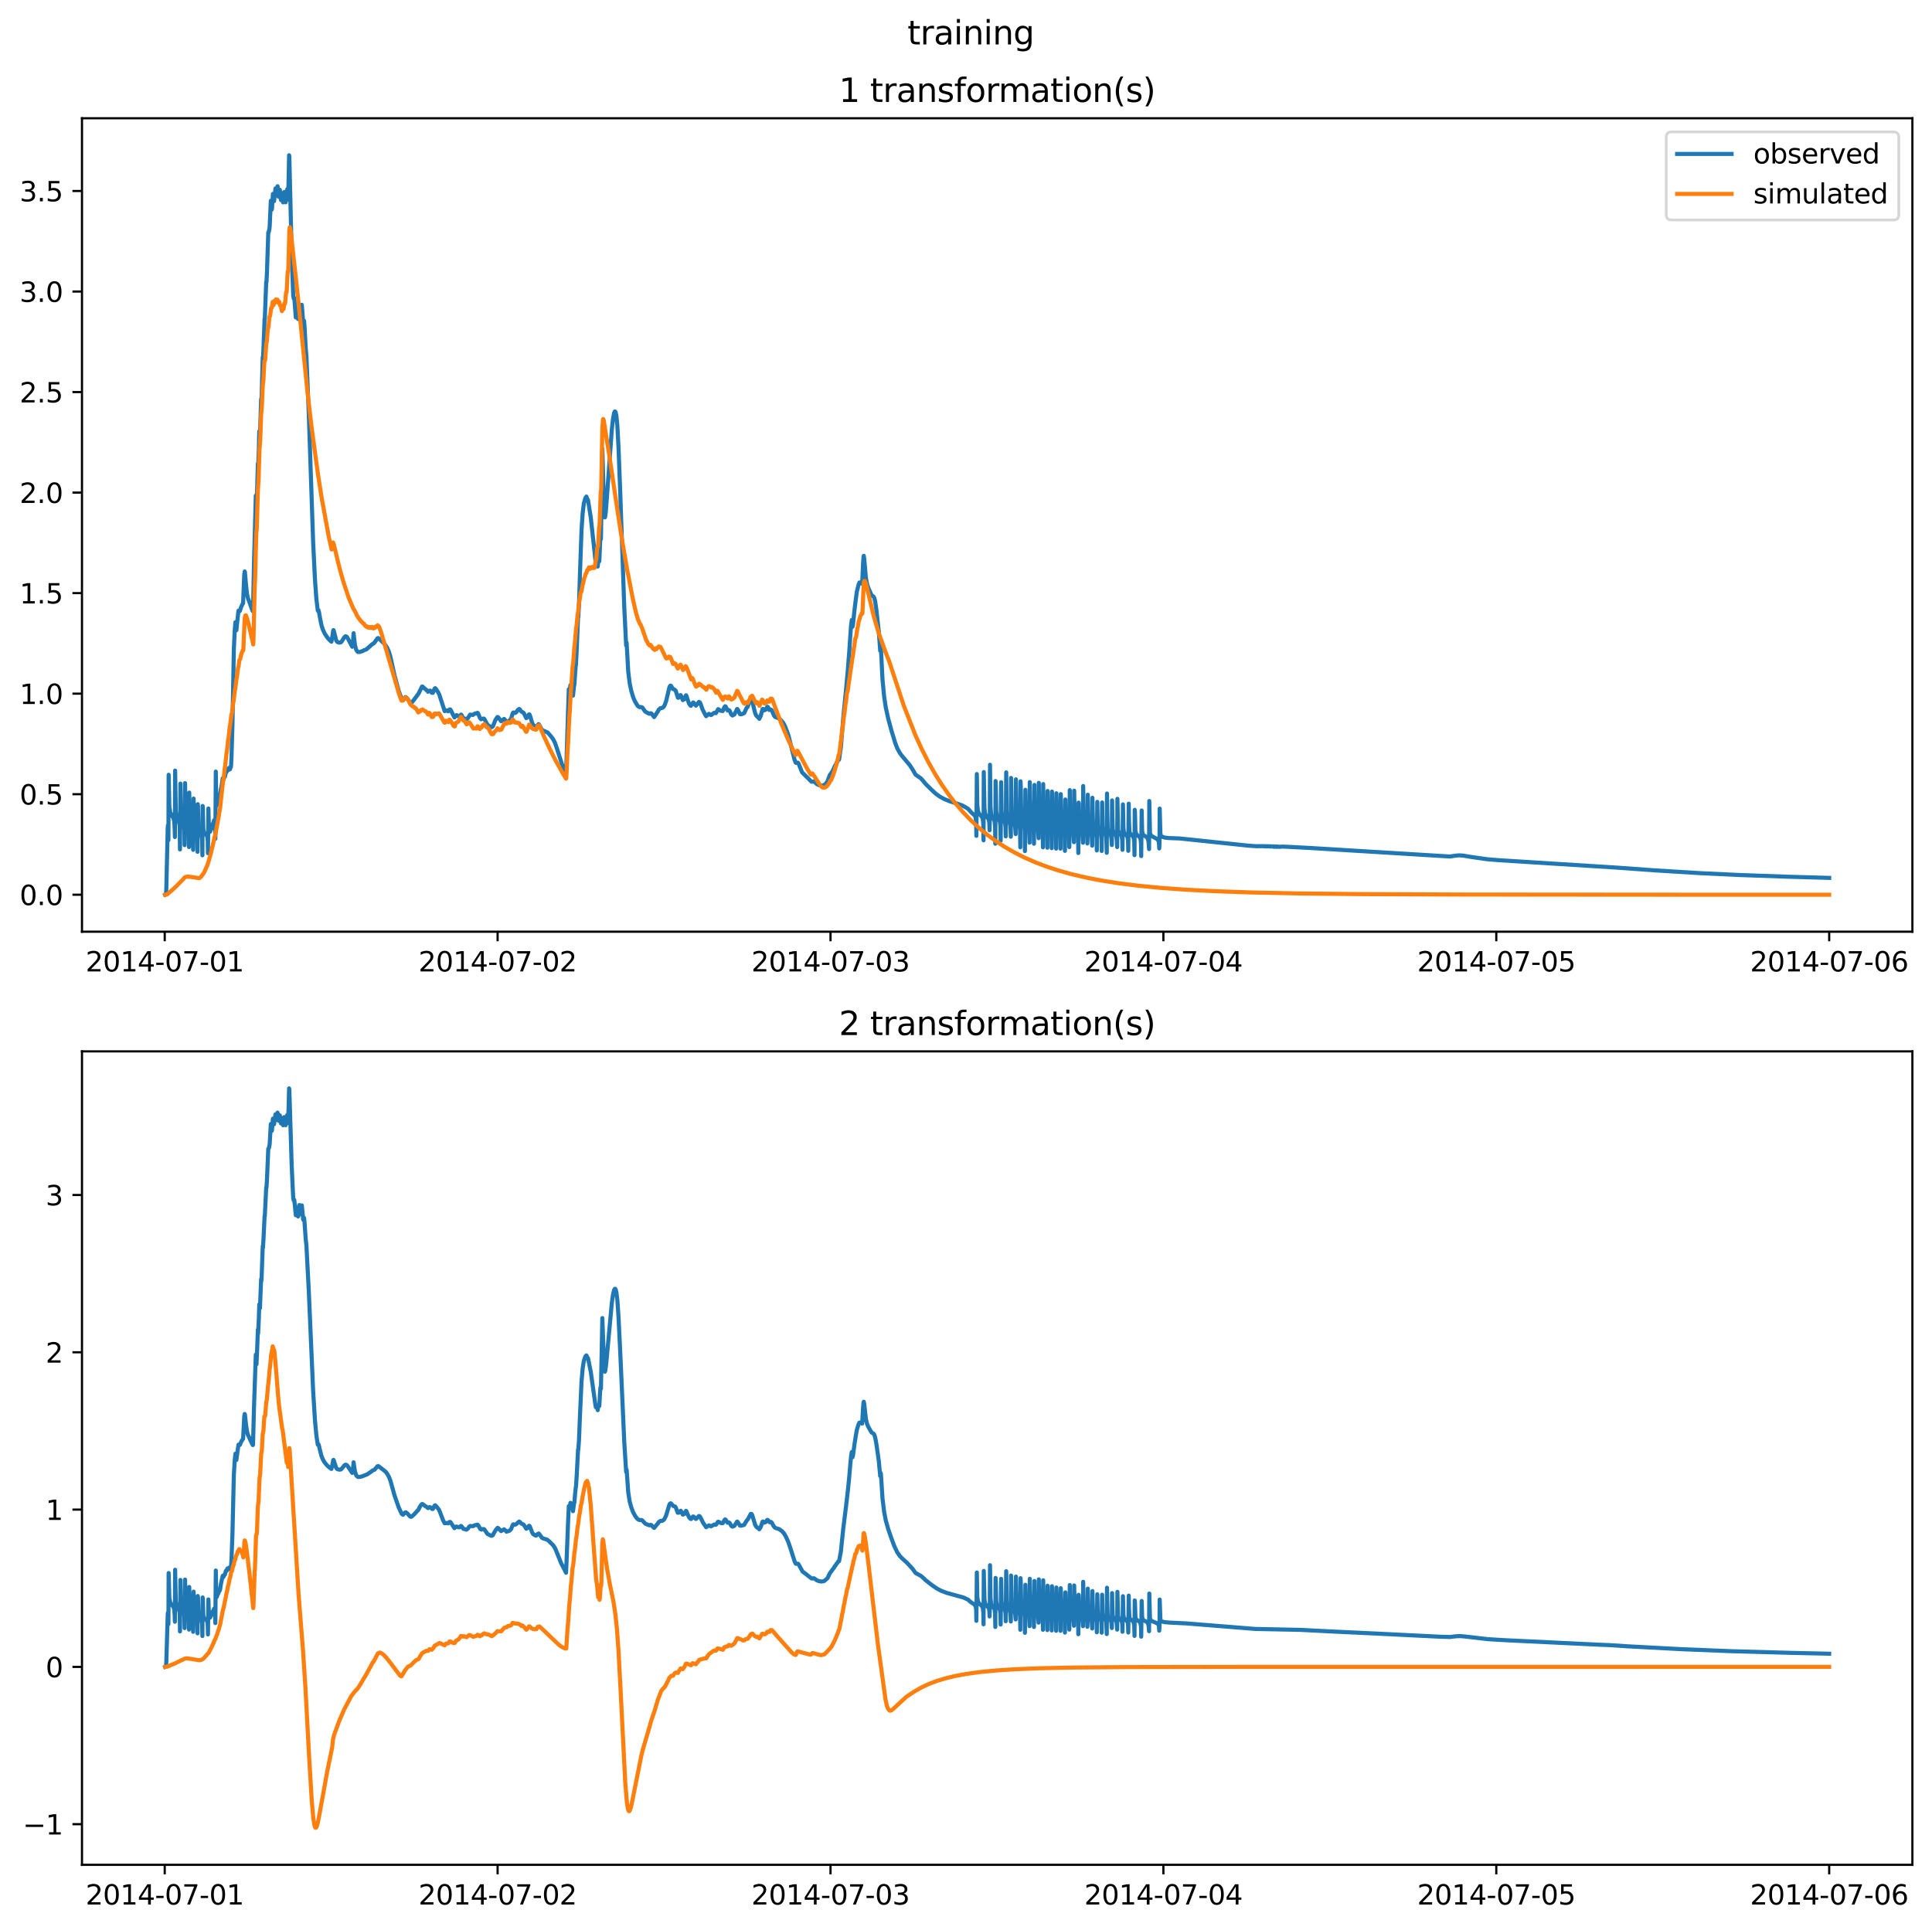 <?xml version="1.0" encoding="utf-8" standalone="no"?>
<!DOCTYPE svg PUBLIC "-//W3C//DTD SVG 1.1//EN"
  "http://www.w3.org/Graphics/SVG/1.1/DTD/svg11.dtd">
<svg xmlns:xlink="http://www.w3.org/1999/xlink" width="709.427pt" height="708.798pt" viewBox="0 0 709.427 708.798" xmlns="http://www.w3.org/2000/svg" version="1.1">
 <defs>
  <style type="text/css">*{stroke-linejoin: round; stroke-linecap: butt}</style>
 </defs>
 <g id="figure_1">
  <g id="patch_1">
   <path d="M 0 708.798 
L 709.427 708.798 
L 709.427 0 
L 0 0 
z
" style="fill: #ffffff"/>
  </g>
  <g id="axes_1">
   <g id="patch_2">
    <path d="M 30.103 342.2 
L 702.227 342.2 
L 702.227 43.44 
L 30.103 43.44 
z
" style="fill: #ffffff"/>
   </g>
   <g id="matplotlib.axis_1">
    <g id="xtick_1">
     <g id="line2d_1">
      <defs>
       <path id="m0cfccdc1c1" d="M 0 0 
L 0 3.5 
" style="stroke: #000000; stroke-width: 0.8"/>
      </defs>
      <g>
       <use xlink:href="#m0cfccdc1c1" x="60.484" y="342.2" style="stroke: #000000; stroke-width: 0.8"/>
      </g>
     </g>
     <g id="text_1">
      <!-- 2014-07-01 -->
      <g transform="translate(31.427 356.798) scale(0.1 -0.1)">
       <defs>
        <path id="DejaVuSans-32" d="M 1228 531 
L 3431 531 
L 3431 0 
L 469 0 
L 469 531 
Q 828 903 1448 1529 
Q 2069 2156 2228 2338 
Q 2531 2678 2651 2914 
Q 2772 3150 2772 3378 
Q 2772 3750 2511 3984 
Q 2250 4219 1831 4219 
Q 1534 4219 1204 4116 
Q 875 4013 500 3803 
L 500 4441 
Q 881 4594 1212 4672 
Q 1544 4750 1819 4750 
Q 2544 4750 2975 4387 
Q 3406 4025 3406 3419 
Q 3406 3131 3298 2873 
Q 3191 2616 2906 2266 
Q 2828 2175 2409 1742 
Q 1991 1309 1228 531 
z
" transform="scale(0.016)"/>
        <path id="DejaVuSans-30" d="M 2034 4250 
Q 1547 4250 1301 3770 
Q 1056 3291 1056 2328 
Q 1056 1369 1301 889 
Q 1547 409 2034 409 
Q 2525 409 2770 889 
Q 3016 1369 3016 2328 
Q 3016 3291 2770 3770 
Q 2525 4250 2034 4250 
z
M 2034 4750 
Q 2819 4750 3233 4129 
Q 3647 3509 3647 2328 
Q 3647 1150 3233 529 
Q 2819 -91 2034 -91 
Q 1250 -91 836 529 
Q 422 1150 422 2328 
Q 422 3509 836 4129 
Q 1250 4750 2034 4750 
z
" transform="scale(0.016)"/>
        <path id="DejaVuSans-31" d="M 794 531 
L 1825 531 
L 1825 4091 
L 703 3866 
L 703 4441 
L 1819 4666 
L 2450 4666 
L 2450 531 
L 3481 531 
L 3481 0 
L 794 0 
L 794 531 
z
" transform="scale(0.016)"/>
        <path id="DejaVuSans-34" d="M 2419 4116 
L 825 1625 
L 2419 1625 
L 2419 4116 
z
M 2253 4666 
L 3047 4666 
L 3047 1625 
L 3713 1625 
L 3713 1100 
L 3047 1100 
L 3047 0 
L 2419 0 
L 2419 1100 
L 313 1100 
L 313 1709 
L 2253 4666 
z
" transform="scale(0.016)"/>
        <path id="DejaVuSans-2d" d="M 313 2009 
L 1997 2009 
L 1997 1497 
L 313 1497 
L 313 2009 
z
" transform="scale(0.016)"/>
        <path id="DejaVuSans-37" d="M 525 4666 
L 3525 4666 
L 3525 4397 
L 1831 0 
L 1172 0 
L 2766 4134 
L 525 4134 
L 525 4666 
z
" transform="scale(0.016)"/>
       </defs>
       <use xlink:href="#DejaVuSans-32"/>
       <use xlink:href="#DejaVuSans-30" x="63.623"/>
       <use xlink:href="#DejaVuSans-31" x="127.246"/>
       <use xlink:href="#DejaVuSans-34" x="190.869"/>
       <use xlink:href="#DejaVuSans-2d" x="254.492"/>
       <use xlink:href="#DejaVuSans-30" x="290.576"/>
       <use xlink:href="#DejaVuSans-37" x="354.199"/>
       <use xlink:href="#DejaVuSans-2d" x="417.822"/>
       <use xlink:href="#DejaVuSans-30" x="453.906"/>
       <use xlink:href="#DejaVuSans-31" x="517.529"/>
      </g>
     </g>
    </g>
    <g id="xtick_2">
     <g id="line2d_2">
      <g>
       <use xlink:href="#m0cfccdc1c1" x="182.723" y="342.2" style="stroke: #000000; stroke-width: 0.8"/>
      </g>
     </g>
     <g id="text_2">
      <!-- 2014-07-02 -->
      <g transform="translate(153.665 356.798) scale(0.1 -0.1)">
       <use xlink:href="#DejaVuSans-32"/>
       <use xlink:href="#DejaVuSans-30" x="63.623"/>
       <use xlink:href="#DejaVuSans-31" x="127.246"/>
       <use xlink:href="#DejaVuSans-34" x="190.869"/>
       <use xlink:href="#DejaVuSans-2d" x="254.492"/>
       <use xlink:href="#DejaVuSans-30" x="290.576"/>
       <use xlink:href="#DejaVuSans-37" x="354.199"/>
       <use xlink:href="#DejaVuSans-2d" x="417.822"/>
       <use xlink:href="#DejaVuSans-30" x="453.906"/>
       <use xlink:href="#DejaVuSans-32" x="517.529"/>
      </g>
     </g>
    </g>
    <g id="xtick_3">
     <g id="line2d_3">
      <g>
       <use xlink:href="#m0cfccdc1c1" x="304.961" y="342.2" style="stroke: #000000; stroke-width: 0.8"/>
      </g>
     </g>
     <g id="text_3">
      <!-- 2014-07-03 -->
      <g transform="translate(275.903 356.798) scale(0.1 -0.1)">
       <defs>
        <path id="DejaVuSans-33" d="M 2597 2516 
Q 3050 2419 3304 2112 
Q 3559 1806 3559 1356 
Q 3559 666 3084 287 
Q 2609 -91 1734 -91 
Q 1441 -91 1130 -33 
Q 819 25 488 141 
L 488 750 
Q 750 597 1062 519 
Q 1375 441 1716 441 
Q 2309 441 2620 675 
Q 2931 909 2931 1356 
Q 2931 1769 2642 2001 
Q 2353 2234 1838 2234 
L 1294 2234 
L 1294 2753 
L 1863 2753 
Q 2328 2753 2575 2939 
Q 2822 3125 2822 3475 
Q 2822 3834 2567 4026 
Q 2313 4219 1838 4219 
Q 1578 4219 1281 4162 
Q 984 4106 628 3988 
L 628 4550 
Q 988 4650 1302 4700 
Q 1616 4750 1894 4750 
Q 2613 4750 3031 4423 
Q 3450 4097 3450 3541 
Q 3450 3153 3228 2886 
Q 3006 2619 2597 2516 
z
" transform="scale(0.016)"/>
       </defs>
       <use xlink:href="#DejaVuSans-32"/>
       <use xlink:href="#DejaVuSans-30" x="63.623"/>
       <use xlink:href="#DejaVuSans-31" x="127.246"/>
       <use xlink:href="#DejaVuSans-34" x="190.869"/>
       <use xlink:href="#DejaVuSans-2d" x="254.492"/>
       <use xlink:href="#DejaVuSans-30" x="290.576"/>
       <use xlink:href="#DejaVuSans-37" x="354.199"/>
       <use xlink:href="#DejaVuSans-2d" x="417.822"/>
       <use xlink:href="#DejaVuSans-30" x="453.906"/>
       <use xlink:href="#DejaVuSans-33" x="517.529"/>
      </g>
     </g>
    </g>
    <g id="xtick_4">
     <g id="line2d_4">
      <g>
       <use xlink:href="#m0cfccdc1c1" x="427.199" y="342.2" style="stroke: #000000; stroke-width: 0.8"/>
      </g>
     </g>
     <g id="text_4">
      <!-- 2014-07-04 -->
      <g transform="translate(398.141 356.798) scale(0.1 -0.1)">
       <use xlink:href="#DejaVuSans-32"/>
       <use xlink:href="#DejaVuSans-30" x="63.623"/>
       <use xlink:href="#DejaVuSans-31" x="127.246"/>
       <use xlink:href="#DejaVuSans-34" x="190.869"/>
       <use xlink:href="#DejaVuSans-2d" x="254.492"/>
       <use xlink:href="#DejaVuSans-30" x="290.576"/>
       <use xlink:href="#DejaVuSans-37" x="354.199"/>
       <use xlink:href="#DejaVuSans-2d" x="417.822"/>
       <use xlink:href="#DejaVuSans-30" x="453.906"/>
       <use xlink:href="#DejaVuSans-34" x="517.529"/>
      </g>
     </g>
    </g>
    <g id="xtick_5">
     <g id="line2d_5">
      <g>
       <use xlink:href="#m0cfccdc1c1" x="549.437" y="342.2" style="stroke: #000000; stroke-width: 0.8"/>
      </g>
     </g>
     <g id="text_5">
      <!-- 2014-07-05 -->
      <g transform="translate(520.38 356.798) scale(0.1 -0.1)">
       <defs>
        <path id="DejaVuSans-35" d="M 691 4666 
L 3169 4666 
L 3169 4134 
L 1269 4134 
L 1269 2991 
Q 1406 3038 1543 3061 
Q 1681 3084 1819 3084 
Q 2600 3084 3056 2656 
Q 3513 2228 3513 1497 
Q 3513 744 3044 326 
Q 2575 -91 1722 -91 
Q 1428 -91 1123 -41 
Q 819 9 494 109 
L 494 744 
Q 775 591 1075 516 
Q 1375 441 1709 441 
Q 2250 441 2565 725 
Q 2881 1009 2881 1497 
Q 2881 1984 2565 2268 
Q 2250 2553 1709 2553 
Q 1456 2553 1204 2497 
Q 953 2441 691 2322 
L 691 4666 
z
" transform="scale(0.016)"/>
       </defs>
       <use xlink:href="#DejaVuSans-32"/>
       <use xlink:href="#DejaVuSans-30" x="63.623"/>
       <use xlink:href="#DejaVuSans-31" x="127.246"/>
       <use xlink:href="#DejaVuSans-34" x="190.869"/>
       <use xlink:href="#DejaVuSans-2d" x="254.492"/>
       <use xlink:href="#DejaVuSans-30" x="290.576"/>
       <use xlink:href="#DejaVuSans-37" x="354.199"/>
       <use xlink:href="#DejaVuSans-2d" x="417.822"/>
       <use xlink:href="#DejaVuSans-30" x="453.906"/>
       <use xlink:href="#DejaVuSans-35" x="517.529"/>
      </g>
     </g>
    </g>
    <g id="xtick_6">
     <g id="line2d_6">
      <g>
       <use xlink:href="#m0cfccdc1c1" x="671.676" y="342.2" style="stroke: #000000; stroke-width: 0.8"/>
      </g>
     </g>
     <g id="text_6">
      <!-- 2014-07-06 -->
      <g transform="translate(642.618 356.798) scale(0.1 -0.1)">
       <defs>
        <path id="DejaVuSans-36" d="M 2113 2584 
Q 1688 2584 1439 2293 
Q 1191 2003 1191 1497 
Q 1191 994 1439 701 
Q 1688 409 2113 409 
Q 2538 409 2786 701 
Q 3034 994 3034 1497 
Q 3034 2003 2786 2293 
Q 2538 2584 2113 2584 
z
M 3366 4563 
L 3366 3988 
Q 3128 4100 2886 4159 
Q 2644 4219 2406 4219 
Q 1781 4219 1451 3797 
Q 1122 3375 1075 2522 
Q 1259 2794 1537 2939 
Q 1816 3084 2150 3084 
Q 2853 3084 3261 2657 
Q 3669 2231 3669 1497 
Q 3669 778 3244 343 
Q 2819 -91 2113 -91 
Q 1303 -91 875 529 
Q 447 1150 447 2328 
Q 447 3434 972 4092 
Q 1497 4750 2381 4750 
Q 2619 4750 2861 4703 
Q 3103 4656 3366 4563 
z
" transform="scale(0.016)"/>
       </defs>
       <use xlink:href="#DejaVuSans-32"/>
       <use xlink:href="#DejaVuSans-30" x="63.623"/>
       <use xlink:href="#DejaVuSans-31" x="127.246"/>
       <use xlink:href="#DejaVuSans-34" x="190.869"/>
       <use xlink:href="#DejaVuSans-2d" x="254.492"/>
       <use xlink:href="#DejaVuSans-30" x="290.576"/>
       <use xlink:href="#DejaVuSans-37" x="354.199"/>
       <use xlink:href="#DejaVuSans-2d" x="417.822"/>
       <use xlink:href="#DejaVuSans-30" x="453.906"/>
       <use xlink:href="#DejaVuSans-36" x="517.529"/>
      </g>
     </g>
    </g>
   </g>
   <g id="matplotlib.axis_2">
    <g id="ytick_1">
     <g id="line2d_7">
      <defs>
       <path id="m2bb422ae9e" d="M 0 0 
L -3.5 0 
" style="stroke: #000000; stroke-width: 0.8"/>
      </defs>
      <g>
       <use xlink:href="#m2bb422ae9e" x="30.103" y="328.617" style="stroke: #000000; stroke-width: 0.8"/>
      </g>
     </g>
     <g id="text_7">
      <!-- 0.0 -->
      <g transform="translate(7.2 332.416) scale(0.1 -0.1)">
       <defs>
        <path id="DejaVuSans-2e" d="M 684 794 
L 1344 794 
L 1344 0 
L 684 0 
L 684 794 
z
" transform="scale(0.016)"/>
       </defs>
       <use xlink:href="#DejaVuSans-30"/>
       <use xlink:href="#DejaVuSans-2e" x="63.623"/>
       <use xlink:href="#DejaVuSans-30" x="95.41"/>
      </g>
     </g>
    </g>
    <g id="ytick_2">
     <g id="line2d_8">
      <g>
       <use xlink:href="#m2bb422ae9e" x="30.103" y="291.694" style="stroke: #000000; stroke-width: 0.8"/>
      </g>
     </g>
     <g id="text_8">
      <!-- 0.5 -->
      <g transform="translate(7.2 295.493) scale(0.1 -0.1)">
       <use xlink:href="#DejaVuSans-30"/>
       <use xlink:href="#DejaVuSans-2e" x="63.623"/>
       <use xlink:href="#DejaVuSans-35" x="95.41"/>
      </g>
     </g>
    </g>
    <g id="ytick_3">
     <g id="line2d_9">
      <g>
       <use xlink:href="#m2bb422ae9e" x="30.103" y="254.77" style="stroke: #000000; stroke-width: 0.8"/>
      </g>
     </g>
     <g id="text_9">
      <!-- 1.0 -->
      <g transform="translate(7.2 258.569) scale(0.1 -0.1)">
       <use xlink:href="#DejaVuSans-31"/>
       <use xlink:href="#DejaVuSans-2e" x="63.623"/>
       <use xlink:href="#DejaVuSans-30" x="95.41"/>
      </g>
     </g>
    </g>
    <g id="ytick_4">
     <g id="line2d_10">
      <g>
       <use xlink:href="#m2bb422ae9e" x="30.103" y="217.846" style="stroke: #000000; stroke-width: 0.8"/>
      </g>
     </g>
     <g id="text_10">
      <!-- 1.5 -->
      <g transform="translate(7.2 221.645) scale(0.1 -0.1)">
       <use xlink:href="#DejaVuSans-31"/>
       <use xlink:href="#DejaVuSans-2e" x="63.623"/>
       <use xlink:href="#DejaVuSans-35" x="95.41"/>
      </g>
     </g>
    </g>
    <g id="ytick_5">
     <g id="line2d_11">
      <g>
       <use xlink:href="#m2bb422ae9e" x="30.103" y="180.922" style="stroke: #000000; stroke-width: 0.8"/>
      </g>
     </g>
     <g id="text_11">
      <!-- 2.0 -->
      <g transform="translate(7.2 184.721) scale(0.1 -0.1)">
       <use xlink:href="#DejaVuSans-32"/>
       <use xlink:href="#DejaVuSans-2e" x="63.623"/>
       <use xlink:href="#DejaVuSans-30" x="95.41"/>
      </g>
     </g>
    </g>
    <g id="ytick_6">
     <g id="line2d_12">
      <g>
       <use xlink:href="#m2bb422ae9e" x="30.103" y="143.998" style="stroke: #000000; stroke-width: 0.8"/>
      </g>
     </g>
     <g id="text_12">
      <!-- 2.5 -->
      <g transform="translate(7.2 147.798) scale(0.1 -0.1)">
       <use xlink:href="#DejaVuSans-32"/>
       <use xlink:href="#DejaVuSans-2e" x="63.623"/>
       <use xlink:href="#DejaVuSans-35" x="95.41"/>
      </g>
     </g>
    </g>
    <g id="ytick_7">
     <g id="line2d_13">
      <g>
       <use xlink:href="#m2bb422ae9e" x="30.103" y="107.075" style="stroke: #000000; stroke-width: 0.8"/>
      </g>
     </g>
     <g id="text_13">
      <!-- 3.0 -->
      <g transform="translate(7.2 110.874) scale(0.1 -0.1)">
       <use xlink:href="#DejaVuSans-33"/>
       <use xlink:href="#DejaVuSans-2e" x="63.623"/>
       <use xlink:href="#DejaVuSans-30" x="95.41"/>
      </g>
     </g>
    </g>
    <g id="ytick_8">
     <g id="line2d_14">
      <g>
       <use xlink:href="#m2bb422ae9e" x="30.103" y="70.151" style="stroke: #000000; stroke-width: 0.8"/>
      </g>
     </g>
     <g id="text_14">
      <!-- 3.5 -->
      <g transform="translate(7.2 73.95) scale(0.1 -0.1)">
       <use xlink:href="#DejaVuSans-33"/>
       <use xlink:href="#DejaVuSans-2e" x="63.623"/>
       <use xlink:href="#DejaVuSans-35" x="95.41"/>
      </g>
     </g>
    </g>
   </g>
   <g id="line2d_15">
    <path d="M 60.654 328.61 
L 60.824 328.493 
L 60.909 328.309 
L 60.994 327.798 
L 61.079 326.138 
L 61.588 303.902 
L 61.673 303.085 
L 61.758 303.517 
L 61.843 308.563 
L 61.928 284.558 
L 62.012 288.011 
L 62.182 296.31 
L 62.522 298.382 
L 63.031 299.393 
L 63.71 300.54 
L 63.965 301.575 
L 64.135 304.169 
L 64.219 307.43 
L 64.304 283.023 
L 64.559 297.983 
L 64.814 299.756 
L 65.238 300.714 
L 65.663 301.632 
L 65.917 302.936 
L 66.002 304.22 
L 66.087 311.98 
L 66.257 287.799 
L 66.427 298.375 
L 66.596 300.465 
L 66.936 301.508 
L 67.445 302.761 
L 67.615 303.761 
L 67.7 304.805 
L 67.785 310.408 
L 67.955 287.631 
L 68.124 299.488 
L 68.379 301.887 
L 69.143 304.248 
L 69.313 306.307 
L 69.398 311.113 
L 69.483 291.108 
L 69.567 294.372 
L 69.737 301.568 
L 69.992 303.21 
L 70.671 305.181 
L 70.841 306.762 
L 70.926 312.144 
L 71.095 293.298 
L 71.35 303.401 
L 71.605 304.413 
L 72.199 305.85 
L 72.369 306.703 
L 72.454 307.799 
L 72.538 312.866 
L 72.623 295.356 
L 72.708 296.213 
L 72.878 303.605 
L 73.133 305.136 
L 73.642 306.09 
L 73.982 306.847 
L 74.151 307.696 
L 74.236 308.828 
L 74.321 314.14 
L 74.406 296.024 
L 74.491 296.732 
L 74.661 304.486 
L 74.915 305.744 
L 75.34 306.235 
L 75.764 306.611 
L 76.019 307.046 
L 76.189 307.777 
L 76.274 308.738 
L 76.358 313.374 
L 76.528 296.942 
L 76.698 304.119 
L 76.868 305.257 
L 77.038 305.526 
L 77.122 305.51 
L 77.632 304.235 
L 77.971 302.832 
L 78.226 302.484 
L 78.65 301.224 
L 78.735 301.208 
L 78.82 301.342 
L 78.99 302.546 
L 79.075 308.054 
L 79.245 283.382 
L 79.414 295.102 
L 79.584 295.833 
L 79.924 294.552 
L 80.178 294.095 
L 80.433 293.231 
L 80.603 293.033 
L 80.688 293.054 
L 80.857 291.596 
L 81.197 289.398 
L 81.282 289.245 
L 81.791 285.846 
L 81.876 285.904 
L 82.046 286.412 
L 82.385 285.301 
L 82.47 285.186 
L 82.555 285.334 
L 82.64 285.103 
L 82.895 283.682 
L 83.065 283.314 
L 83.149 283.56 
L 83.234 283.484 
L 83.489 282.549 
L 83.574 282.354 
L 83.659 282.442 
L 83.829 282.817 
L 84.083 282.111 
L 84.168 281.986 
L 84.253 282.137 
L 84.423 282.585 
L 84.677 281.923 
L 84.762 281.695 
L 84.847 281.141 
L 85.017 277.715 
L 85.357 266.132 
L 85.866 238.512 
L 86.205 231.323 
L 86.46 228.529 
L 86.545 228.964 
L 86.8 231.481 
L 87.139 228.142 
L 87.564 224.296 
L 87.733 224.606 
L 87.903 224.461 
L 88.073 224.417 
L 88.497 223.086 
L 88.752 222.529 
L 89.007 221.94 
L 89.261 221.595 
L 89.686 211.123 
L 89.856 209.878 
L 89.94 210.079 
L 90.28 214.252 
L 90.704 218.142 
L 91.044 219.712 
L 91.553 221.043 
L 92.487 223.705 
L 92.827 224.485 
L 92.912 224.348 
L 93.251 207.356 
L 93.93 182.043 
L 94.015 181.997 
L 94.185 186.537 
L 94.439 179.094 
L 94.694 170.285 
L 94.779 172.141 
L 95.034 165.357 
L 95.203 158.432 
L 95.288 158.323 
L 95.373 160.321 
L 95.458 160.171 
L 95.628 154.678 
L 95.883 146.599 
L 95.967 147.367 
L 96.052 146.207 
L 96.477 131.166 
L 96.562 131.779 
L 96.731 128.286 
L 97.156 117.049 
L 97.241 117.002 
L 97.75 103.501 
L 97.835 103.751 
L 98.005 100.593 
L 98.514 85.33 
L 98.684 85.329 
L 98.939 83.98 
L 99.023 83.243 
L 99.448 73.728 
L 99.533 74.263 
L 99.787 77.004 
L 99.872 76.614 
L 100.212 71.217 
L 100.297 71.432 
L 100.636 73.874 
L 100.806 72.451 
L 101.146 69.212 
L 101.315 70.332 
L 101.485 71.765 
L 101.57 71.566 
L 101.91 68.395 
L 101.994 68.81 
L 102.334 72.285 
L 102.419 71.974 
L 102.758 69.7 
L 102.928 71.477 
L 103.183 73.5 
L 103.268 73.249 
L 103.522 70.99 
L 103.607 71.112 
L 103.862 73.517 
L 103.947 74.331 
L 104.032 74.171 
L 104.371 70.516 
L 104.456 70.746 
L 104.881 74.304 
L 105.135 73.256 
L 105.39 69.951 
L 105.475 69.48 
L 105.56 69.828 
L 105.73 73.249 
L 105.814 72.319 
L 105.984 65.573 
L 106.154 57.02 
L 106.239 57.393 
L 107.088 92.535 
L 107.427 102.298 
L 107.682 108.672 
L 107.852 109.642 
L 108.022 109.359 
L 108.106 109.825 
L 108.616 116.58 
L 108.786 115.032 
L 108.955 113.125 
L 109.04 113.105 
L 109.465 117.179 
L 109.549 116.784 
L 109.889 111.816 
L 109.974 111.833 
L 110.398 116.008 
L 110.568 114.519 
L 110.823 111.957 
L 110.993 114.027 
L 111.332 118.696 
L 111.417 118.618 
L 111.587 117.742 
L 111.672 117.893 
L 111.841 120.281 
L 112.266 127.909 
L 112.521 130.898 
L 113.369 151.581 
L 114.982 199.091 
L 115.661 212.994 
L 116.171 219.905 
L 116.68 224.22 
L 116.765 224.372 
L 116.935 224.102 
L 117.105 224.668 
L 117.529 227.077 
L 118.038 229.6 
L 118.548 231.201 
L 119.227 232.676 
L 120.076 233.977 
L 120.84 234.9 
L 121.688 235.686 
L 122.028 233.868 
L 122.368 231.508 
L 122.452 231.43 
L 122.622 231.898 
L 123.471 235.294 
L 123.896 235.816 
L 124.49 236.028 
L 125.169 235.929 
L 125.508 235.537 
L 125.933 234.88 
L 126.357 234.146 
L 126.782 233.708 
L 127.121 233.739 
L 127.376 233.898 
L 127.8 234.613 
L 129.328 237.55 
L 129.413 237.407 
L 129.583 236.181 
L 129.838 232.564 
L 130.007 234.132 
L 130.347 236.958 
L 130.771 238.559 
L 131.026 239.04 
L 131.451 239.481 
L 132.13 239.465 
L 132.384 239.363 
L 133.318 239.057 
L 133.658 238.814 
L 134.591 238.494 
L 134.931 238.124 
L 135.186 237.953 
L 135.525 237.598 
L 135.78 237.454 
L 136.034 237.157 
L 136.883 236.464 
L 137.053 236.431 
L 137.393 236.077 
L 137.647 235.851 
L 137.987 235.263 
L 138.242 235.029 
L 138.581 234.444 
L 138.921 234.345 
L 139.345 234.721 
L 140.703 236.014 
L 141.467 236.821 
L 142.146 237.887 
L 142.825 239.445 
L 143.335 241.12 
L 144.014 244.186 
L 144.863 248.077 
L 146.391 253.705 
L 147.494 256.766 
L 147.919 257.253 
L 148.089 257.053 
L 148.852 256.048 
L 149.022 256.04 
L 149.701 256.73 
L 150.211 257.515 
L 150.635 258.072 
L 150.975 258.192 
L 151.314 257.899 
L 151.993 257.034 
L 153.691 254.748 
L 154.964 252.161 
L 155.134 252.143 
L 155.644 252.625 
L 156.238 253.161 
L 156.662 253.483 
L 157.171 254.065 
L 157.256 253.983 
L 157.935 253.64 
L 158.19 253.97 
L 158.53 254.426 
L 158.869 254.482 
L 158.954 254.47 
L 159.294 253.508 
L 159.633 252.841 
L 159.803 252.758 
L 159.973 252.901 
L 160.907 254.288 
L 161.331 255.187 
L 163.283 261.184 
L 163.878 260.958 
L 164.132 260.926 
L 164.387 261.149 
L 164.557 261.258 
L 165.066 260.588 
L 165.321 260.552 
L 165.575 260.909 
L 166.849 263.488 
L 166.934 263.473 
L 167.358 262.814 
L 167.698 262.65 
L 167.952 262.804 
L 168.292 263.075 
L 168.716 263.155 
L 169.056 262.653 
L 169.31 262.456 
L 169.48 262.602 
L 169.82 263.338 
L 170.074 263.761 
L 170.329 263.884 
L 170.838 263.96 
L 171.348 264.138 
L 171.772 263.79 
L 172.621 262.471 
L 172.961 262.491 
L 173.64 262.585 
L 174.064 262.25 
L 174.658 261.996 
L 174.913 262.078 
L 175.168 261.876 
L 175.337 261.82 
L 175.507 261.955 
L 175.762 262.514 
L 176.271 263.795 
L 176.696 264.192 
L 176.865 264.071 
L 177.29 263.965 
L 177.714 263.939 
L 177.969 264.287 
L 178.988 266.191 
L 180.346 267.103 
L 180.685 267.035 
L 181.025 266.683 
L 181.874 264.538 
L 182.638 263.348 
L 182.808 263.371 
L 183.062 263.59 
L 183.996 264.875 
L 184.251 264.683 
L 185.1 264.046 
L 185.694 264.703 
L 185.948 265.156 
L 187.137 264.661 
L 187.731 263.796 
L 188.24 262.023 
L 188.495 261.682 
L 188.75 261.737 
L 189.089 261.882 
L 189.429 261.695 
L 189.599 261.53 
L 190.108 260.796 
L 190.617 260.383 
L 190.872 260.534 
L 191.211 261.069 
L 191.466 261.339 
L 192.23 261.775 
L 192.57 262.374 
L 193.249 263.776 
L 193.843 263.264 
L 194.183 262.432 
L 194.352 262.362 
L 194.522 262.578 
L 194.777 263.349 
L 195.456 265.663 
L 195.795 266.269 
L 196.474 266.877 
L 196.814 267.11 
L 197.748 265.966 
L 197.918 266.071 
L 198.257 266.715 
L 198.936 267.945 
L 199.361 268.277 
L 201.058 269.013 
L 202.077 270.149 
L 203.096 271.471 
L 203.775 272.792 
L 204.369 274.503 
L 206.321 280.584 
L 207.849 284.425 
L 208.019 279.596 
L 208.613 260.197 
L 208.868 253.133 
L 208.953 253.209 
L 209.123 254.218 
L 209.462 251.608 
L 209.717 253.943 
L 210.057 251.986 
L 210.226 253.562 
L 210.396 255.509 
L 210.566 253.968 
L 210.82 251.493 
L 210.905 251.526 
L 211.16 247.592 
L 211.415 244.432 
L 211.5 243.978 
L 211.754 239.032 
L 212.264 226.587 
L 212.348 226.655 
L 212.603 222.26 
L 212.943 211.262 
L 213.537 194.572 
L 213.961 188.453 
L 214.386 184.903 
L 214.98 182.822 
L 215.235 182.57 
L 215.32 182.378 
L 215.744 183.475 
L 215.914 183.646 
L 216.932 190.075 
L 218.63 205.62 
L 218.8 206.711 
L 218.97 206.113 
L 219.139 206.518 
L 219.224 206.601 
L 219.479 208.087 
L 219.649 206.368 
L 219.734 206.546 
L 219.903 205.732 
L 220.073 206.127 
L 220.328 199.966 
L 220.498 197.357 
L 220.667 197.973 
L 221.177 164.863 
L 221.856 188.521 
L 222.111 190.047 
L 222.195 189.865 
L 222.45 187.969 
L 222.959 181.232 
L 224.657 157.809 
L 225.082 153.882 
L 225.506 151.645 
L 225.761 151.116 
L 225.931 151.173 
L 226.1 151.57 
L 226.355 152.874 
L 226.694 156.422 
L 227.119 164.392 
L 227.713 179.84 
L 229.241 223.313 
L 229.92 237.072 
L 230.09 236.043 
L 230.26 238.981 
L 230.684 246.604 
L 231.194 250.816 
L 231.788 253.68 
L 232.467 255.983 
L 233.061 257.425 
L 234.165 259.303 
L 234.844 259.733 
L 235.268 259.66 
L 235.862 259.855 
L 236.372 260.573 
L 236.881 261.291 
L 237.305 261.587 
L 238.324 262.106 
L 238.494 262.171 
L 238.749 261.988 
L 239.003 261.958 
L 239.258 262.095 
L 240.192 263.378 
L 240.446 263.003 
L 241.38 261.544 
L 241.55 261.347 
L 241.889 260.611 
L 242.568 260.066 
L 242.993 260.046 
L 243.417 259.897 
L 243.842 259.402 
L 244.096 258.893 
L 244.606 257.487 
L 245.794 252.439 
L 246.049 251.921 
L 246.219 251.8 
L 246.473 251.969 
L 246.898 252.777 
L 247.068 253.064 
L 247.492 253.132 
L 248.086 253.63 
L 248.426 254.68 
L 248.935 256.264 
L 249.105 256.296 
L 249.444 256.028 
L 249.784 255.33 
L 249.954 255.311 
L 250.208 255.764 
L 250.718 257.125 
L 251.227 256.854 
L 251.906 255.355 
L 252.076 255.603 
L 252.415 256.722 
L 253.01 258.391 
L 253.434 259.036 
L 253.689 259.256 
L 253.859 259.03 
L 254.538 257.992 
L 254.707 258.071 
L 255.302 258.934 
L 255.556 259.169 
L 256.66 257.783 
L 256.999 257.984 
L 257.254 258.529 
L 258.018 260.665 
L 259.122 262.79 
L 259.291 263.051 
L 260.31 262.18 
L 261.074 262.642 
L 262.262 261.79 
L 262.772 261.906 
L 262.857 261.943 
L 263.026 261.656 
L 263.706 260.458 
L 263.96 260.581 
L 264.385 260.953 
L 264.894 261.111 
L 265.403 261.143 
L 265.997 259.734 
L 266.252 259.403 
L 266.422 259.462 
L 266.931 260.412 
L 267.186 260.955 
L 267.61 260.795 
L 267.865 260.943 
L 268.205 261.679 
L 268.544 262.434 
L 268.969 262.796 
L 269.138 262.674 
L 269.648 262.437 
L 269.987 261.693 
L 270.242 261.345 
L 270.581 260.482 
L 270.751 260.398 
L 271.006 260.791 
L 271.685 262.282 
L 271.94 262.367 
L 272.788 262.171 
L 273.298 261.863 
L 274.147 259.978 
L 274.401 259.72 
L 274.486 259.698 
L 274.826 258.803 
L 275.59 256.773 
L 276.014 256.912 
L 276.269 257.566 
L 276.778 259.857 
L 277.288 261.926 
L 277.712 262.857 
L 278.561 263.665 
L 278.816 264.006 
L 279.325 262.961 
L 280.004 260.452 
L 280.174 260.365 
L 280.428 260.596 
L 280.683 260.898 
L 281.277 260.542 
L 281.617 259.739 
L 281.787 259.603 
L 281.956 259.638 
L 282.211 260.131 
L 282.466 260.764 
L 282.89 260.555 
L 283.315 260.762 
L 283.569 261.282 
L 284.248 262.886 
L 284.673 263.351 
L 285.182 263.543 
L 285.946 263.845 
L 286.71 264.457 
L 287.559 265.439 
L 288.238 266.683 
L 289.172 269.115 
L 289.681 270.745 
L 290.7 274.89 
L 291.718 278.877 
L 292.143 280.083 
L 292.313 280.197 
L 292.992 280.108 
L 293.246 280.473 
L 293.756 281.776 
L 294.52 283.663 
L 295.538 284.683 
L 296.897 286.01 
L 297.915 287.061 
L 298.34 287.141 
L 298.849 286.998 
L 299.189 287.255 
L 299.868 287.919 
L 300.632 288.347 
L 301.396 288.537 
L 302.329 288.425 
L 302.669 288.299 
L 303.093 287.955 
L 303.263 287.784 
L 303.603 287.318 
L 303.857 286.969 
L 304.282 285.817 
L 304.452 285.392 
L 304.706 284.666 
L 305.555 283.459 
L 305.64 283.396 
L 306.659 281.149 
L 306.913 280.817 
L 307.168 280.209 
L 307.508 279.772 
L 307.762 279.134 
L 307.932 278.934 
L 308.102 279.014 
L 308.781 274.381 
L 309.63 263.798 
L 310.648 253.397 
L 311.328 245.934 
L 311.837 239.463 
L 312.261 233.142 
L 312.516 229.697 
L 312.771 227.718 
L 312.855 228.29 
L 313.025 230.21 
L 313.195 229.532 
L 313.789 223.865 
L 314.129 221.107 
L 314.299 219.727 
L 314.638 217.297 
L 315.317 214.529 
L 315.402 214.518 
L 315.572 213.948 
L 315.657 214.005 
L 315.827 213.916 
L 315.996 214.136 
L 316.081 214.04 
L 316.166 213.957 
L 316.506 214.396 
L 316.591 214.39 
L 316.93 206.661 
L 317.1 204.365 
L 317.185 204.142 
L 317.355 205.32 
L 317.949 212.184 
L 318.373 214.515 
L 318.798 215.797 
L 319.986 218.492 
L 320.41 218.869 
L 320.75 219.109 
L 321.005 219.546 
L 321.344 220.775 
L 321.769 223.67 
L 322.702 231.999 
L 323.212 239.058 
L 323.382 237.6 
L 323.466 237.988 
L 324.061 249.681 
L 324.655 255.845 
L 325.249 259.819 
L 326.183 264.07 
L 327.371 268.43 
L 328.729 272.899 
L 329.493 274.868 
L 330.427 276.58 
L 331.191 277.603 
L 334.077 281.05 
L 335.096 282.622 
L 336.2 284.523 
L 338.152 285.875 
L 339.086 286.945 
L 339.85 287.884 
L 341.802 289.826 
L 343.585 291.489 
L 345.113 292.602 
L 346.726 293.476 
L 348.678 294.279 
L 351.31 295.12 
L 353.347 295.819 
L 355.384 296.979 
L 355.894 297.527 
L 356.488 298.225 
L 358.016 299.619 
L 358.27 300.36 
L 358.44 301.901 
L 358.525 307.005 
L 358.695 284.287 
L 358.865 295.792 
L 359.119 297.84 
L 359.459 298.743 
L 360.053 299.431 
L 360.562 300.058 
L 360.817 300.674 
L 360.987 301.655 
L 361.072 303.075 
L 361.157 308.638 
L 361.241 283.567 
L 361.326 288.321 
L 361.496 296.875 
L 361.751 298.822 
L 362.09 299.524 
L 363.024 300.944 
L 363.194 301.684 
L 363.279 302.466 
L 363.364 304.947 
L 363.449 301.009 
L 363.533 280.877 
L 363.703 296.236 
L 363.958 299.228 
L 364.297 299.997 
L 365.061 301.198 
L 365.231 301.813 
L 365.401 303.675 
L 365.486 309.887 
L 365.571 286.858 
L 365.656 288.932 
L 365.825 297.76 
L 366.08 299.831 
L 366.42 300.499 
L 367.014 301.476 
L 367.184 302.059 
L 367.353 303.639 
L 367.438 308.75 
L 367.608 287.293 
L 367.778 297.841 
L 367.948 299.856 
L 368.202 300.586 
L 369.051 302.285 
L 369.221 303.667 
L 369.306 307.19 
L 369.476 283.681 
L 369.645 297.784 
L 369.815 300.149 
L 370.07 300.921 
L 370.834 302.441 
L 371.004 303.508 
L 371.173 307.321 
L 371.258 285.732 
L 371.513 299.375 
L 371.768 300.988 
L 372.277 301.907 
L 372.616 302.753 
L 372.786 303.94 
L 372.956 306.354 
L 373.041 286.235 
L 373.296 299.891 
L 373.55 301.322 
L 374.399 303.228 
L 374.569 305.014 
L 374.654 311.206 
L 374.739 286.959 
L 374.823 288.998 
L 374.993 299.531 
L 375.163 301.245 
L 375.503 302.037 
L 376.012 303.105 
L 376.182 304.023 
L 376.267 305.251 
L 376.351 312.606 
L 376.521 290.067 
L 376.691 299.746 
L 376.861 301.508 
L 377.2 302.305 
L 377.625 303.14 
L 377.795 303.785 
L 377.879 304.427 
L 378.049 309.488 
L 378.134 287.263 
L 378.219 293.097 
L 378.389 300.568 
L 378.643 302.132 
L 379.407 303.842 
L 379.577 305.281 
L 379.662 309.893 
L 379.832 288.29 
L 380.002 299.989 
L 380.171 301.983 
L 380.511 302.799 
L 380.935 303.661 
L 381.105 304.37 
L 381.19 305.138 
L 381.36 307.852 
L 381.445 287.535 
L 381.699 301.336 
L 381.954 302.657 
L 382.718 304.482 
L 382.803 305.103 
L 382.888 306.616 
L 382.973 311.209 
L 383.058 287.972 
L 383.142 293.494 
L 383.312 301.402 
L 383.482 302.618 
L 383.906 303.473 
L 384.246 304.255 
L 384.416 305.215 
L 384.501 306.5 
L 384.586 311.34 
L 384.67 290.51 
L 384.755 293.808 
L 384.925 301.563 
L 385.18 303.053 
L 385.944 304.803 
L 386.114 306.608 
L 386.198 311.508 
L 386.283 290.743 
L 386.368 294.052 
L 386.538 301.743 
L 386.793 303.245 
L 387.557 304.967 
L 387.726 306.679 
L 387.811 311.688 
L 387.896 291.355 
L 387.981 293.923 
L 388.151 301.923 
L 388.406 303.436 
L 389.17 305.125 
L 389.339 306.845 
L 389.424 311.694 
L 389.509 291.674 
L 389.594 293.999 
L 389.764 302.166 
L 390.018 303.623 
L 390.782 305.276 
L 390.952 306.884 
L 391.037 312.514 
L 391.207 293.64 
L 391.377 302.185 
L 391.546 303.543 
L 391.886 304.235 
L 392.31 305.07 
L 392.48 305.809 
L 392.565 306.693 
L 392.65 311.127 
L 392.82 290.192 
L 392.989 301.867 
L 393.159 303.664 
L 393.499 304.39 
L 393.923 305.185 
L 394.093 305.875 
L 394.178 306.622 
L 394.348 309.319 
L 394.433 290.392 
L 394.687 303.127 
L 394.942 304.223 
L 395.621 305.496 
L 395.791 306.331 
L 395.876 307.488 
L 395.961 313.3 
L 396.045 294.775 
L 396.13 294.983 
L 396.3 302.867 
L 396.47 304.099 
L 396.809 304.754 
L 397.234 305.516 
L 397.404 306.105 
L 397.488 306.802 
L 397.658 309.52 
L 397.743 288.679 
L 397.998 303.415 
L 398.252 304.565 
L 399.016 306.008 
L 399.186 307.156 
L 399.271 309.788 
L 399.356 307.289 
L 399.441 291.875 
L 399.696 303.814 
L 399.95 304.757 
L 400.799 306.489 
L 400.884 307.143 
L 401.054 310.598 
L 401.139 293.005 
L 401.224 297.878 
L 401.393 303.802 
L 401.648 304.892 
L 402.497 306.44 
L 402.667 307.767 
L 402.752 312.361 
L 402.921 294.518 
L 403.091 303.332 
L 403.261 304.759 
L 403.6 305.385 
L 404.195 306.355 
L 404.364 307.097 
L 404.449 308.018 
L 404.534 312.561 
L 404.704 294.732 
L 404.874 303.535 
L 405.043 304.943 
L 405.383 305.55 
L 405.977 306.444 
L 406.147 307.052 
L 406.232 307.707 
L 406.402 313.223 
L 406.487 291.445 
L 406.571 297.615 
L 406.741 304.353 
L 406.996 305.42 
L 407.93 306.885 
L 408.099 307.843 
L 408.269 310.374 
L 408.354 293.979 
L 408.439 299.034 
L 408.609 304.584 
L 408.863 305.565 
L 409.458 306.29 
L 409.797 306.846 
L 409.967 307.496 
L 410.052 308.14 
L 410.222 311.127 
L 410.307 293.391 
L 410.561 304.809 
L 410.816 305.754 
L 411.41 306.426 
L 411.75 306.892 
L 411.919 307.359 
L 412.089 308.619 
L 412.174 312.121 
L 412.344 295.436 
L 412.514 304.14 
L 412.683 305.593 
L 413.023 306.168 
L 413.872 307.117 
L 414.042 307.579 
L 414.211 308.848 
L 414.296 312.494 
L 414.466 295.171 
L 414.551 301.17 
L 414.721 305.348 
L 414.975 306.129 
L 415.485 306.635 
L 416.079 307.253 
L 416.334 307.962 
L 416.503 309.622 
L 416.588 314.075 
L 416.673 297.421 
L 416.758 298.335 
L 416.928 305.078 
L 417.098 306.048 
L 417.437 306.538 
L 418.626 307.665 
L 418.795 308.205 
L 418.965 309.623 
L 419.05 314.431 
L 419.22 297.682 
L 419.39 305.056 
L 419.559 306.239 
L 419.899 306.72 
L 420.663 307.216 
L 421.257 307.687 
L 421.512 308.168 
L 421.681 308.81 
L 421.766 309.463 
L 421.936 311.872 
L 422.021 294.193 
L 422.276 305.889 
L 422.53 306.737 
L 423.04 307.14 
L 424.992 308.223 
L 425.332 308.715 
L 425.501 309.256 
L 425.586 309.848 
L 425.671 311.62 
L 425.756 310.138 
L 425.841 296.991 
L 426.096 306.232 
L 426.35 307.034 
L 426.775 307.36 
L 427.624 307.615 
L 429.067 307.794 
L 432.972 307.94 
L 435.264 308.165 
L 458.353 310.595 
L 461.579 310.815 
L 461.833 310.812 
L 462.258 310.755 
L 462.682 310.819 
L 462.937 310.794 
L 463.107 310.762 
L 463.531 310.795 
L 463.701 310.783 
L 463.871 310.805 
L 463.956 310.856 
L 464.125 310.771 
L 464.38 310.797 
L 464.55 310.8 
L 464.635 310.889 
L 464.804 310.79 
L 465.059 310.817 
L 465.229 310.841 
L 465.314 310.897 
L 465.484 310.791 
L 465.738 310.846 
L 465.908 310.822 
L 466.078 310.895 
L 466.248 310.797 
L 466.417 310.92 
L 466.672 310.832 
L 466.842 310.913 
L 467.521 310.869 
L 467.691 311.021 
L 467.945 310.901 
L 468.115 310.994 
L 468.37 310.937 
L 468.539 311.022 
L 468.709 310.897 
L 468.964 311.055 
L 469.134 310.912 
L 469.473 310.985 
L 469.643 310.968 
L 469.813 311.049 
L 470.237 310.995 
L 470.577 310.951 
L 471.256 310.95 
L 471.935 310.98 
L 473.293 311.036 
L 481.188 311.455 
L 532.46 314.583 
L 534.158 314.315 
L 535.771 314.152 
L 537.298 314.255 
L 540.185 314.739 
L 546.127 315.586 
L 550.371 315.934 
L 560.727 316.59 
L 594.258 318.701 
L 607.67 319.676 
L 624.478 320.706 
L 638.994 321.386 
L 656.566 322.008 
L 671.676 322.438 
L 671.676 322.438 
" clip-path="url(#p8bcd4a5d42)" style="fill: none; stroke: #1f77b4; stroke-width: 1.5; stroke-linecap: square"/>
   </g>
   <g id="line2d_16">
    <path d="M 60.654 328.617 
L 61.333 328.524 
L 62.352 327.637 
L 63.116 326.986 
L 63.625 326.536 
L 63.965 326.22 
L 64.899 325.35 
L 65.323 324.884 
L 66.172 324.046 
L 66.596 323.572 
L 66.936 323.272 
L 67.36 322.809 
L 67.615 322.459 
L 67.955 322.163 
L 68.803 321.935 
L 69.567 322 
L 73.133 322.529 
L 73.642 322.247 
L 74.83 320.636 
L 75.255 319.804 
L 75.425 319.373 
L 75.764 318.585 
L 76.019 318.15 
L 76.528 316.608 
L 76.698 316.002 
L 77.038 314.8 
L 77.292 313.887 
L 77.632 312.527 
L 77.886 311.508 
L 78.226 309.995 
L 78.481 308.874 
L 78.82 307.344 
L 79.075 306.594 
L 79.499 304.247 
L 79.754 302.935 
L 80.093 300.996 
L 80.348 299.592 
L 80.688 297.502 
L 80.857 296.525 
L 81.282 292.318 
L 81.537 290.157 
L 81.876 287.208 
L 82.131 285.962 
L 82.555 281.962 
L 82.725 280.926 
L 83.149 276.927 
L 83.319 275.925 
L 83.744 272.018 
L 83.913 271.053 
L 84.338 267.238 
L 84.508 266.31 
L 84.932 262.773 
L 85.187 261.804 
L 85.611 258.263 
L 85.781 257.41 
L 86.205 253.868 
L 86.375 253.047 
L 86.8 249.594 
L 86.969 248.81 
L 87.394 245.453 
L 87.564 244.81 
L 87.903 242.427 
L 88.243 241.957 
L 88.582 240.321 
L 89.007 239.211 
L 89.092 238.918 
L 89.176 238.969 
L 89.261 238.96 
L 89.346 238.728 
L 89.516 234.926 
L 89.856 227.134 
L 90.11 226.036 
L 90.28 225.98 
L 90.535 226.572 
L 91.384 229.599 
L 92.996 236.699 
L 93.081 234.672 
L 93.506 216.34 
L 93.676 212.613 
L 94.1 195.658 
L 94.27 194.481 
L 94.439 188.97 
L 94.694 179.964 
L 94.949 176.126 
L 95.288 164.953 
L 95.543 161.736 
L 95.883 152.252 
L 96.137 149.627 
L 96.477 141.622 
L 96.731 139.537 
L 97.071 132.709 
L 97.241 132.376 
L 97.326 132.382 
L 97.411 131.816 
L 97.75 126.464 
L 98.005 125.325 
L 98.344 120.773 
L 98.599 120.024 
L 98.939 116.371 
L 99.193 115.991 
L 99.533 113.137 
L 99.618 113.09 
L 99.703 113.188 
L 99.787 113.086 
L 100.127 110.869 
L 100.467 112.023 
L 100.721 110.545 
L 100.806 110.608 
L 101.061 111.104 
L 101.315 109.958 
L 101.57 110.62 
L 101.655 110.821 
L 101.91 110.072 
L 102.249 111.219 
L 102.334 111.044 
L 102.504 110.821 
L 102.843 112.213 
L 102.928 112.145 
L 103.013 112.052 
L 103.098 112.133 
L 103.268 113.057 
L 103.522 114.284 
L 103.777 113.042 
L 104.117 113.496 
L 104.456 111.337 
L 104.626 111.543 
L 104.711 111.222 
L 105.05 107.345 
L 105.22 107.396 
L 105.305 106.601 
L 105.645 99.652 
L 105.814 99.616 
L 105.899 98 
L 106.239 84.684 
L 106.409 83.441 
L 106.494 83.635 
L 106.918 86.47 
L 108.531 101.104 
L 109.465 109.783 
L 112.945 144.338 
L 114.473 157.382 
L 116.765 174.243 
L 118.123 182.926 
L 120.755 197.287 
L 121.773 201.819 
L 121.858 201.701 
L 122.198 199.301 
L 122.283 199.21 
L 122.452 199.539 
L 122.792 200.787 
L 124.235 206.88 
L 124.829 209.23 
L 125.593 211.961 
L 126.018 213.403 
L 126.782 215.786 
L 127.121 216.771 
L 127.97 219.362 
L 128.395 220.382 
L 128.904 221.572 
L 129.753 223.545 
L 130.092 224.088 
L 130.517 224.855 
L 130.687 225.163 
L 131.111 226.174 
L 131.281 226.331 
L 131.705 227.089 
L 131.875 227.197 
L 132.299 227.875 
L 132.469 227.945 
L 132.894 228.549 
L 133.063 228.579 
L 133.488 229.108 
L 133.658 229.102 
L 133.912 229.606 
L 134.167 229.895 
L 134.337 229.855 
L 134.676 230.298 
L 134.931 230.137 
L 135.27 230.523 
L 135.525 230.298 
L 135.865 230.63 
L 136.119 230.341 
L 136.459 230.619 
L 136.714 230.269 
L 136.798 230.309 
L 137.138 230.803 
L 137.393 230.41 
L 137.732 230.582 
L 137.987 230.085 
L 138.326 230.196 
L 138.666 229.641 
L 138.836 229.815 
L 139.09 230.055 
L 139.26 230.336 
L 139.939 232.201 
L 146.561 254.983 
L 147.409 257.316 
L 147.579 257.333 
L 147.749 257.19 
L 148.004 257.238 
L 148.089 257.202 
L 148.428 256.449 
L 149.022 256.196 
L 149.447 256.613 
L 149.616 256.618 
L 149.871 257.006 
L 150.72 258.759 
L 151.314 259.273 
L 151.484 259.372 
L 151.824 259.6 
L 151.993 259.596 
L 152.333 260.035 
L 152.503 260.126 
L 152.672 260.126 
L 152.927 260.473 
L 153.606 261.681 
L 153.946 261.387 
L 154.2 261.366 
L 154.54 260.835 
L 154.88 260.726 
L 155.134 260.552 
L 155.559 260.94 
L 155.728 260.964 
L 156.153 261.278 
L 156.323 261.256 
L 156.577 261.559 
L 157.171 262.427 
L 157.256 262.432 
L 157.596 261.806 
L 157.766 261.933 
L 158.19 262.78 
L 158.53 263.366 
L 158.869 263.332 
L 159.124 263.217 
L 159.463 262.15 
L 159.633 262.086 
L 159.888 262.081 
L 160.143 262.252 
L 160.312 262.347 
L 160.652 262.078 
L 160.991 262.116 
L 161.161 262.018 
L 161.331 262.166 
L 162.095 263.499 
L 163.199 265.412 
L 163.368 265.451 
L 163.708 264.733 
L 163.878 264.748 
L 164.642 265.216 
L 164.981 264.331 
L 165.151 264.352 
L 165.66 265.019 
L 166.509 266.543 
L 166.934 266.821 
L 167.018 266.731 
L 167.358 265.521 
L 167.782 265.354 
L 168.037 265.143 
L 168.292 265.067 
L 168.631 264.41 
L 168.886 264.197 
L 169.226 263.287 
L 169.395 263.366 
L 169.82 264.232 
L 170.074 264.59 
L 170.414 264.536 
L 170.754 265.105 
L 171.348 266.051 
L 171.687 265.727 
L 171.942 265.709 
L 172.281 265.27 
L 172.451 265.39 
L 173.13 266.462 
L 173.809 267.577 
L 174.149 267.433 
L 174.828 267.605 
L 174.998 267.554 
L 175.337 266.734 
L 175.507 266.809 
L 176.186 267.787 
L 176.526 267.159 
L 176.781 267.197 
L 176.865 267.156 
L 177.205 266.414 
L 177.884 265.943 
L 178.309 266.592 
L 178.648 267.103 
L 178.988 267.12 
L 179.497 267.751 
L 180.091 268.937 
L 180.516 269.642 
L 180.94 269.654 
L 181.11 269.62 
L 181.449 268.93 
L 181.789 268.646 
L 182.044 268.349 
L 182.298 268.217 
L 182.638 267.476 
L 182.892 267.636 
L 183.487 268.159 
L 183.656 268.125 
L 183.826 267.979 
L 184.081 267.972 
L 184.166 267.911 
L 184.505 267.086 
L 184.845 266.524 
L 185.1 265.891 
L 185.609 265.583 
L 186.033 265.78 
L 186.373 265.173 
L 186.543 265.197 
L 186.797 265.245 
L 187.052 265.433 
L 187.222 265.554 
L 187.561 265.428 
L 187.816 265.305 
L 188.155 264.295 
L 188.325 264.304 
L 188.75 264.863 
L 189.089 265.381 
L 189.429 265.363 
L 189.768 265.46 
L 189.938 265.372 
L 190.363 265.57 
L 190.532 265.545 
L 190.787 265.859 
L 191.466 267.001 
L 191.806 266.551 
L 192.06 266.812 
L 192.994 268.5 
L 193.164 268.788 
L 193.334 268.761 
L 193.758 267.587 
L 193.928 267.337 
L 194.267 266.163 
L 194.437 266.156 
L 194.777 266.636 
L 195.286 267.417 
L 195.541 267.575 
L 195.88 267.762 
L 196.05 267.719 
L 196.474 267.961 
L 196.644 267.955 
L 196.814 268.037 
L 196.984 267.903 
L 197.408 266.587 
L 197.918 266.376 
L 198.172 266.772 
L 199.615 270.151 
L 201.822 274.952 
L 204.199 279.655 
L 206.661 284.038 
L 207.849 285.993 
L 207.934 285.726 
L 208.104 282.237 
L 208.444 274.899 
L 208.613 272.54 
L 209.038 263.537 
L 209.208 261.466 
L 209.632 253.565 
L 209.802 251.776 
L 210.226 245.08 
L 210.481 243.438 
L 210.905 237.621 
L 211.075 236.34 
L 211.5 231.199 
L 211.669 230.134 
L 212.094 225.749 
L 212.264 224.888 
L 212.603 221.585 
L 212.943 219.658 
L 213.197 217.697 
L 213.537 217.217 
L 213.876 215.018 
L 214.216 213.827 
L 214.471 212.562 
L 214.81 211.677 
L 215.065 210.687 
L 215.32 210.475 
L 215.659 209.339 
L 215.914 209.289 
L 216.253 208.431 
L 216.593 208.943 
L 216.848 208.381 
L 217.187 208.654 
L 217.442 208.234 
L 217.781 208.651 
L 217.866 208.548 
L 218.036 208.4 
L 218.206 208.592 
L 218.291 208.593 
L 218.375 208.401 
L 218.715 206.063 
L 218.97 205.09 
L 219.309 201.15 
L 219.564 200.734 
L 219.649 199.967 
L 219.988 193.827 
L 220.158 192.905 
L 220.328 188.297 
L 220.583 180.922 
L 220.752 179.757 
L 220.922 171.374 
L 221.177 157.306 
L 221.431 153.983 
L 221.516 153.887 
L 221.686 154.358 
L 222.62 160.335 
L 223.639 166.65 
L 226.355 184.928 
L 228.307 197.711 
L 230.26 209.058 
L 232.297 219.592 
L 233.486 224.844 
L 234.249 227.511 
L 234.674 228.458 
L 235.013 229.195 
L 235.183 229.338 
L 235.862 230.936 
L 237.305 235.159 
L 237.645 235.657 
L 237.985 236.49 
L 238.324 236.82 
L 238.579 237.128 
L 238.833 236.836 
L 239.088 237.118 
L 239.767 238.25 
L 240.022 238.353 
L 240.277 238.673 
L 240.361 238.706 
L 240.701 238.143 
L 241.041 238.438 
L 241.38 237.869 
L 241.72 237.73 
L 241.889 237.433 
L 242.144 237.572 
L 242.314 237.606 
L 242.484 237.556 
L 242.738 237.957 
L 244.521 241.644 
L 244.691 241.842 
L 244.945 241.587 
L 245.285 241.726 
L 245.624 241.133 
L 245.794 241.225 
L 245.964 241.295 
L 246.134 241.312 
L 246.388 241.811 
L 247.152 243.862 
L 247.492 243.527 
L 248.086 243.829 
L 248.511 244.803 
L 248.85 245.535 
L 248.935 245.553 
L 249.275 244.792 
L 249.614 244.494 
L 249.869 244.101 
L 250.039 244.339 
L 250.803 246.106 
L 251.142 245.683 
L 251.397 245.588 
L 251.736 244.657 
L 251.906 244.77 
L 252.415 245.866 
L 253.774 249.517 
L 253.859 249.563 
L 254.198 249.026 
L 254.368 249.232 
L 254.962 250.822 
L 255.556 252.169 
L 255.641 252.205 
L 255.981 251.628 
L 256.235 251.786 
L 256.32 251.782 
L 256.66 251.128 
L 256.83 251.19 
L 257.084 251.287 
L 257.254 251.459 
L 257.678 251.863 
L 257.933 252.141 
L 258.188 252.315 
L 258.358 252.283 
L 259.376 253.328 
L 259.716 252.517 
L 260.14 252.093 
L 260.31 251.993 
L 260.819 252.195 
L 261.159 252.541 
L 261.414 252.345 
L 262.178 252.967 
L 262.942 254.375 
L 263.026 254.384 
L 263.366 253.691 
L 263.536 253.811 
L 265.064 256.524 
L 265.403 257.076 
L 265.488 257.04 
L 265.828 256.024 
L 265.997 255.95 
L 266.167 255.89 
L 266.337 255.789 
L 266.931 256.319 
L 267.186 256.564 
L 267.271 256.545 
L 267.61 255.759 
L 267.78 255.832 
L 268.544 256.947 
L 268.629 256.843 
L 268.799 256.641 
L 269.138 256.703 
L 269.478 256.303 
L 269.733 256.144 
L 270.072 255.1 
L 270.412 254.458 
L 270.666 253.732 
L 270.836 253.805 
L 271.261 254.67 
L 271.685 255.584 
L 272.025 256.135 
L 272.958 258.078 
L 273.383 258.481 
L 273.722 257.936 
L 274.316 257.996 
L 274.571 258.23 
L 274.656 258.193 
L 274.996 257.282 
L 275.25 256.997 
L 275.59 255.969 
L 276.184 255.542 
L 276.439 255.958 
L 277.457 258.057 
L 277.712 258.309 
L 278.052 257.889 
L 278.221 258.087 
L 278.9 259.248 
L 279.325 258.093 
L 279.495 257.916 
L 279.834 256.963 
L 280.004 257.041 
L 280.428 257.847 
L 280.683 258.346 
L 280.768 258.426 
L 281.107 258.254 
L 281.362 258.176 
L 281.702 257.287 
L 281.871 257.306 
L 282.466 257.749 
L 282.551 257.691 
L 282.89 256.629 
L 283.06 256.58 
L 283.23 256.603 
L 283.399 256.619 
L 283.654 257.038 
L 284.588 259.619 
L 286.88 265.683 
L 289.172 271.134 
L 291.549 276.219 
L 292.143 277.305 
L 292.313 277.182 
L 292.737 275.737 
L 292.907 275.827 
L 293.331 276.575 
L 296.048 281.724 
L 297.661 284.45 
L 297.83 284.493 
L 298.17 284.022 
L 298.34 284.098 
L 298.764 284.705 
L 301.141 288.384 
L 301.565 288.834 
L 301.99 289.176 
L 302.245 289.282 
L 302.499 289.305 
L 302.839 289.275 
L 303.093 289.141 
L 303.433 288.941 
L 303.688 288.658 
L 304.027 288.294 
L 304.282 287.866 
L 304.621 287.345 
L 304.876 286.76 
L 305.131 286.615 
L 305.216 286.51 
L 305.64 285.37 
L 305.81 285.074 
L 306.234 283.687 
L 306.404 283.334 
L 306.828 281.738 
L 306.998 281.333 
L 307.423 279.535 
L 307.592 279.08 
L 307.932 277.323 
L 308.102 277.045 
L 308.272 276.372 
L 308.696 272.595 
L 308.866 271.63 
L 309.29 267.806 
L 309.46 266.873 
L 309.884 263.141 
L 310.054 262.245 
L 310.479 258.604 
L 310.648 257.744 
L 310.988 254.587 
L 311.328 253.512 
L 311.752 250.141 
L 311.922 249.355 
L 312.346 245.98 
L 312.516 245.227 
L 312.94 241.94 
L 313.11 241.221 
L 313.535 238.02 
L 313.704 237.336 
L 314.044 234.527 
L 314.299 234.095 
L 314.383 233.797 
L 314.808 230.86 
L 314.978 230.35 
L 315.317 228.258 
L 315.657 227.259 
L 315.911 226.276 
L 316.251 225.772 
L 316.421 225.244 
L 316.591 225.411 
L 316.675 225.239 
L 316.845 221.561 
L 317.185 214.087 
L 317.355 213.374 
L 317.609 213.415 
L 317.779 213.777 
L 318.373 215.949 
L 320.75 225.975 
L 321.938 230.086 
L 323.042 233.585 
L 325.504 240.387 
L 326.438 242.684 
L 331.87 259.193 
L 336.115 269.982 
L 338.492 275.184 
L 340.868 279.863 
L 343.33 284.226 
L 345.877 288.283 
L 348.423 291.931 
L 351.055 295.321 
L 353.771 298.464 
L 356.573 301.371 
L 359.459 304.052 
L 362.515 306.585 
L 365.656 308.9 
L 368.966 311.064 
L 372.447 313.071 
L 376.097 314.92 
L 380.002 316.647 
L 384.161 318.239 
L 388.66 319.718 
L 393.499 321.068 
L 398.762 322.301 
L 404.534 323.419 
L 410.901 324.421 
L 418.031 325.313 
L 426.096 326.095 
L 435.433 326.77 
L 446.469 327.338 
L 459.966 327.801 
L 477.198 328.156 
L 500.882 328.407 
L 538.317 328.557 
L 621.847 328.613 
L 671.676 328.617 
L 671.676 328.617 
" clip-path="url(#p8bcd4a5d42)" style="fill: none; stroke: #ff7f0e; stroke-width: 1.5; stroke-linecap: square"/>
   </g>
   <g id="patch_3">
    <path d="M 30.103 342.2 
L 30.103 43.44 
" style="fill: none; stroke: #000000; stroke-width: 0.8; stroke-linejoin: miter; stroke-linecap: square"/>
   </g>
   <g id="patch_4">
    <path d="M 702.227 342.2 
L 702.227 43.44 
" style="fill: none; stroke: #000000; stroke-width: 0.8; stroke-linejoin: miter; stroke-linecap: square"/>
   </g>
   <g id="patch_5">
    <path d="M 30.103 342.2 
L 702.227 342.2 
" style="fill: none; stroke: #000000; stroke-width: 0.8; stroke-linejoin: miter; stroke-linecap: square"/>
   </g>
   <g id="patch_6">
    <path d="M 30.103 43.44 
L 702.227 43.44 
" style="fill: none; stroke: #000000; stroke-width: 0.8; stroke-linejoin: miter; stroke-linecap: square"/>
   </g>
   <g id="text_15">
    <!-- 1 transformation(s) -->
    <g transform="translate(308.05 37.44) scale(0.12 -0.12)">
     <defs>
      <path id="DejaVuSans-20" transform="scale(0.016)"/>
      <path id="DejaVuSans-74" d="M 1172 4494 
L 1172 3500 
L 2356 3500 
L 2356 3053 
L 1172 3053 
L 1172 1153 
Q 1172 725 1289 603 
Q 1406 481 1766 481 
L 2356 481 
L 2356 0 
L 1766 0 
Q 1100 0 847 248 
Q 594 497 594 1153 
L 594 3053 
L 172 3053 
L 172 3500 
L 594 3500 
L 594 4494 
L 1172 4494 
z
" transform="scale(0.016)"/>
      <path id="DejaVuSans-72" d="M 2631 2963 
Q 2534 3019 2420 3045 
Q 2306 3072 2169 3072 
Q 1681 3072 1420 2755 
Q 1159 2438 1159 1844 
L 1159 0 
L 581 0 
L 581 3500 
L 1159 3500 
L 1159 2956 
Q 1341 3275 1631 3429 
Q 1922 3584 2338 3584 
Q 2397 3584 2469 3576 
Q 2541 3569 2628 3553 
L 2631 2963 
z
" transform="scale(0.016)"/>
      <path id="DejaVuSans-61" d="M 2194 1759 
Q 1497 1759 1228 1600 
Q 959 1441 959 1056 
Q 959 750 1161 570 
Q 1363 391 1709 391 
Q 2188 391 2477 730 
Q 2766 1069 2766 1631 
L 2766 1759 
L 2194 1759 
z
M 3341 1997 
L 3341 0 
L 2766 0 
L 2766 531 
Q 2569 213 2275 61 
Q 1981 -91 1556 -91 
Q 1019 -91 701 211 
Q 384 513 384 1019 
Q 384 1609 779 1909 
Q 1175 2209 1959 2209 
L 2766 2209 
L 2766 2266 
Q 2766 2663 2505 2880 
Q 2244 3097 1772 3097 
Q 1472 3097 1187 3025 
Q 903 2953 641 2809 
L 641 3341 
Q 956 3463 1253 3523 
Q 1550 3584 1831 3584 
Q 2591 3584 2966 3190 
Q 3341 2797 3341 1997 
z
" transform="scale(0.016)"/>
      <path id="DejaVuSans-6e" d="M 3513 2113 
L 3513 0 
L 2938 0 
L 2938 2094 
Q 2938 2591 2744 2837 
Q 2550 3084 2163 3084 
Q 1697 3084 1428 2787 
Q 1159 2491 1159 1978 
L 1159 0 
L 581 0 
L 581 3500 
L 1159 3500 
L 1159 2956 
Q 1366 3272 1645 3428 
Q 1925 3584 2291 3584 
Q 2894 3584 3203 3211 
Q 3513 2838 3513 2113 
z
" transform="scale(0.016)"/>
      <path id="DejaVuSans-73" d="M 2834 3397 
L 2834 2853 
Q 2591 2978 2328 3040 
Q 2066 3103 1784 3103 
Q 1356 3103 1142 2972 
Q 928 2841 928 2578 
Q 928 2378 1081 2264 
Q 1234 2150 1697 2047 
L 1894 2003 
Q 2506 1872 2764 1633 
Q 3022 1394 3022 966 
Q 3022 478 2636 193 
Q 2250 -91 1575 -91 
Q 1294 -91 989 -36 
Q 684 19 347 128 
L 347 722 
Q 666 556 975 473 
Q 1284 391 1588 391 
Q 1994 391 2212 530 
Q 2431 669 2431 922 
Q 2431 1156 2273 1281 
Q 2116 1406 1581 1522 
L 1381 1569 
Q 847 1681 609 1914 
Q 372 2147 372 2553 
Q 372 3047 722 3315 
Q 1072 3584 1716 3584 
Q 2034 3584 2315 3537 
Q 2597 3491 2834 3397 
z
" transform="scale(0.016)"/>
      <path id="DejaVuSans-66" d="M 2375 4863 
L 2375 4384 
L 1825 4384 
Q 1516 4384 1395 4259 
Q 1275 4134 1275 3809 
L 1275 3500 
L 2222 3500 
L 2222 3053 
L 1275 3053 
L 1275 0 
L 697 0 
L 697 3053 
L 147 3053 
L 147 3500 
L 697 3500 
L 697 3744 
Q 697 4328 969 4595 
Q 1241 4863 1831 4863 
L 2375 4863 
z
" transform="scale(0.016)"/>
      <path id="DejaVuSans-6f" d="M 1959 3097 
Q 1497 3097 1228 2736 
Q 959 2375 959 1747 
Q 959 1119 1226 758 
Q 1494 397 1959 397 
Q 2419 397 2687 759 
Q 2956 1122 2956 1747 
Q 2956 2369 2687 2733 
Q 2419 3097 1959 3097 
z
M 1959 3584 
Q 2709 3584 3137 3096 
Q 3566 2609 3566 1747 
Q 3566 888 3137 398 
Q 2709 -91 1959 -91 
Q 1206 -91 779 398 
Q 353 888 353 1747 
Q 353 2609 779 3096 
Q 1206 3584 1959 3584 
z
" transform="scale(0.016)"/>
      <path id="DejaVuSans-6d" d="M 3328 2828 
Q 3544 3216 3844 3400 
Q 4144 3584 4550 3584 
Q 5097 3584 5394 3201 
Q 5691 2819 5691 2113 
L 5691 0 
L 5113 0 
L 5113 2094 
Q 5113 2597 4934 2840 
Q 4756 3084 4391 3084 
Q 3944 3084 3684 2787 
Q 3425 2491 3425 1978 
L 3425 0 
L 2847 0 
L 2847 2094 
Q 2847 2600 2669 2842 
Q 2491 3084 2119 3084 
Q 1678 3084 1418 2786 
Q 1159 2488 1159 1978 
L 1159 0 
L 581 0 
L 581 3500 
L 1159 3500 
L 1159 2956 
Q 1356 3278 1631 3431 
Q 1906 3584 2284 3584 
Q 2666 3584 2933 3390 
Q 3200 3197 3328 2828 
z
" transform="scale(0.016)"/>
      <path id="DejaVuSans-69" d="M 603 3500 
L 1178 3500 
L 1178 0 
L 603 0 
L 603 3500 
z
M 603 4863 
L 1178 4863 
L 1178 4134 
L 603 4134 
L 603 4863 
z
" transform="scale(0.016)"/>
      <path id="DejaVuSans-28" d="M 1984 4856 
Q 1566 4138 1362 3434 
Q 1159 2731 1159 2009 
Q 1159 1288 1364 580 
Q 1569 -128 1984 -844 
L 1484 -844 
Q 1016 -109 783 600 
Q 550 1309 550 2009 
Q 550 2706 781 3412 
Q 1013 4119 1484 4856 
L 1984 4856 
z
" transform="scale(0.016)"/>
      <path id="DejaVuSans-29" d="M 513 4856 
L 1013 4856 
Q 1481 4119 1714 3412 
Q 1947 2706 1947 2009 
Q 1947 1309 1714 600 
Q 1481 -109 1013 -844 
L 513 -844 
Q 928 -128 1133 580 
Q 1338 1288 1338 2009 
Q 1338 2731 1133 3434 
Q 928 4138 513 4856 
z
" transform="scale(0.016)"/>
     </defs>
     <use xlink:href="#DejaVuSans-31"/>
     <use xlink:href="#DejaVuSans-20" x="63.623"/>
     <use xlink:href="#DejaVuSans-74" x="95.41"/>
     <use xlink:href="#DejaVuSans-72" x="134.619"/>
     <use xlink:href="#DejaVuSans-61" x="175.732"/>
     <use xlink:href="#DejaVuSans-6e" x="237.012"/>
     <use xlink:href="#DejaVuSans-73" x="300.391"/>
     <use xlink:href="#DejaVuSans-66" x="352.49"/>
     <use xlink:href="#DejaVuSans-6f" x="387.695"/>
     <use xlink:href="#DejaVuSans-72" x="448.877"/>
     <use xlink:href="#DejaVuSans-6d" x="488.24"/>
     <use xlink:href="#DejaVuSans-61" x="585.652"/>
     <use xlink:href="#DejaVuSans-74" x="646.932"/>
     <use xlink:href="#DejaVuSans-69" x="686.141"/>
     <use xlink:href="#DejaVuSans-6f" x="713.924"/>
     <use xlink:href="#DejaVuSans-6e" x="775.105"/>
     <use xlink:href="#DejaVuSans-28" x="838.484"/>
     <use xlink:href="#DejaVuSans-73" x="877.498"/>
     <use xlink:href="#DejaVuSans-29" x="929.598"/>
    </g>
   </g>
   <g id="legend_1">
    <g id="patch_7">
     <path d="M 613.833 80.796 
L 695.227 80.796 
Q 697.227 80.796 697.227 78.796 
L 697.227 50.44 
Q 697.227 48.44 695.227 48.44 
L 613.833 48.44 
Q 611.833 48.44 611.833 50.44 
L 611.833 78.796 
Q 611.833 80.796 613.833 80.796 
z
" style="fill: #ffffff; opacity: 0.8; stroke: #cccccc; stroke-linejoin: miter"/>
    </g>
    <g id="line2d_17">
     <path d="M 615.833 56.538 
L 625.833 56.538 
L 635.833 56.538 
" style="fill: none; stroke: #1f77b4; stroke-width: 1.5; stroke-linecap: square"/>
    </g>
    <g id="text_16">
     <!-- observed -->
     <g transform="translate(643.833 60.038) scale(0.1 -0.1)">
      <defs>
       <path id="DejaVuSans-62" d="M 3116 1747 
Q 3116 2381 2855 2742 
Q 2594 3103 2138 3103 
Q 1681 3103 1420 2742 
Q 1159 2381 1159 1747 
Q 1159 1113 1420 752 
Q 1681 391 2138 391 
Q 2594 391 2855 752 
Q 3116 1113 3116 1747 
z
M 1159 2969 
Q 1341 3281 1617 3432 
Q 1894 3584 2278 3584 
Q 2916 3584 3314 3078 
Q 3713 2572 3713 1747 
Q 3713 922 3314 415 
Q 2916 -91 2278 -91 
Q 1894 -91 1617 61 
Q 1341 213 1159 525 
L 1159 0 
L 581 0 
L 581 4863 
L 1159 4863 
L 1159 2969 
z
" transform="scale(0.016)"/>
       <path id="DejaVuSans-65" d="M 3597 1894 
L 3597 1613 
L 953 1613 
Q 991 1019 1311 708 
Q 1631 397 2203 397 
Q 2534 397 2845 478 
Q 3156 559 3463 722 
L 3463 178 
Q 3153 47 2828 -22 
Q 2503 -91 2169 -91 
Q 1331 -91 842 396 
Q 353 884 353 1716 
Q 353 2575 817 3079 
Q 1281 3584 2069 3584 
Q 2775 3584 3186 3129 
Q 3597 2675 3597 1894 
z
M 3022 2063 
Q 3016 2534 2758 2815 
Q 2500 3097 2075 3097 
Q 1594 3097 1305 2825 
Q 1016 2553 972 2059 
L 3022 2063 
z
" transform="scale(0.016)"/>
       <path id="DejaVuSans-76" d="M 191 3500 
L 800 3500 
L 1894 563 
L 2988 3500 
L 3597 3500 
L 2284 0 
L 1503 0 
L 191 3500 
z
" transform="scale(0.016)"/>
       <path id="DejaVuSans-64" d="M 2906 2969 
L 2906 4863 
L 3481 4863 
L 3481 0 
L 2906 0 
L 2906 525 
Q 2725 213 2448 61 
Q 2172 -91 1784 -91 
Q 1150 -91 751 415 
Q 353 922 353 1747 
Q 353 2572 751 3078 
Q 1150 3584 1784 3584 
Q 2172 3584 2448 3432 
Q 2725 3281 2906 2969 
z
M 947 1747 
Q 947 1113 1208 752 
Q 1469 391 1925 391 
Q 2381 391 2643 752 
Q 2906 1113 2906 1747 
Q 2906 2381 2643 2742 
Q 2381 3103 1925 3103 
Q 1469 3103 1208 2742 
Q 947 2381 947 1747 
z
" transform="scale(0.016)"/>
      </defs>
      <use xlink:href="#DejaVuSans-6f"/>
      <use xlink:href="#DejaVuSans-62" x="61.182"/>
      <use xlink:href="#DejaVuSans-73" x="124.658"/>
      <use xlink:href="#DejaVuSans-65" x="176.758"/>
      <use xlink:href="#DejaVuSans-72" x="238.281"/>
      <use xlink:href="#DejaVuSans-76" x="279.395"/>
      <use xlink:href="#DejaVuSans-65" x="338.574"/>
      <use xlink:href="#DejaVuSans-64" x="400.098"/>
     </g>
    </g>
    <g id="line2d_18">
     <path d="M 615.833 71.217 
L 625.833 71.217 
L 635.833 71.217 
" style="fill: none; stroke: #ff7f0e; stroke-width: 1.5; stroke-linecap: square"/>
    </g>
    <g id="text_17">
     <!-- simulated -->
     <g transform="translate(643.833 74.717) scale(0.1 -0.1)">
      <defs>
       <path id="DejaVuSans-75" d="M 544 1381 
L 544 3500 
L 1119 3500 
L 1119 1403 
Q 1119 906 1312 657 
Q 1506 409 1894 409 
Q 2359 409 2629 706 
Q 2900 1003 2900 1516 
L 2900 3500 
L 3475 3500 
L 3475 0 
L 2900 0 
L 2900 538 
Q 2691 219 2414 64 
Q 2138 -91 1772 -91 
Q 1169 -91 856 284 
Q 544 659 544 1381 
z
M 1991 3584 
L 1991 3584 
z
" transform="scale(0.016)"/>
       <path id="DejaVuSans-6c" d="M 603 4863 
L 1178 4863 
L 1178 0 
L 603 0 
L 603 4863 
z
" transform="scale(0.016)"/>
      </defs>
      <use xlink:href="#DejaVuSans-73"/>
      <use xlink:href="#DejaVuSans-69" x="52.1"/>
      <use xlink:href="#DejaVuSans-6d" x="79.883"/>
      <use xlink:href="#DejaVuSans-75" x="177.295"/>
      <use xlink:href="#DejaVuSans-6c" x="240.674"/>
      <use xlink:href="#DejaVuSans-61" x="268.457"/>
      <use xlink:href="#DejaVuSans-74" x="329.736"/>
      <use xlink:href="#DejaVuSans-65" x="368.945"/>
      <use xlink:href="#DejaVuSans-64" x="430.469"/>
     </g>
    </g>
   </g>
  </g>
  <g id="axes_2">
   <g id="patch_8">
    <path d="M 30.103 684.92 
L 702.227 684.92 
L 702.227 386.16 
L 30.103 386.16 
z
" style="fill: #ffffff"/>
   </g>
   <g id="matplotlib.axis_3">
    <g id="xtick_7">
     <g id="line2d_19">
      <g>
       <use xlink:href="#m0cfccdc1c1" x="60.484" y="684.92" style="stroke: #000000; stroke-width: 0.8"/>
      </g>
     </g>
     <g id="text_18">
      <!-- 2014-07-01 -->
      <g transform="translate(31.427 699.518) scale(0.1 -0.1)">
       <use xlink:href="#DejaVuSans-32"/>
       <use xlink:href="#DejaVuSans-30" x="63.623"/>
       <use xlink:href="#DejaVuSans-31" x="127.246"/>
       <use xlink:href="#DejaVuSans-34" x="190.869"/>
       <use xlink:href="#DejaVuSans-2d" x="254.492"/>
       <use xlink:href="#DejaVuSans-30" x="290.576"/>
       <use xlink:href="#DejaVuSans-37" x="354.199"/>
       <use xlink:href="#DejaVuSans-2d" x="417.822"/>
       <use xlink:href="#DejaVuSans-30" x="453.906"/>
       <use xlink:href="#DejaVuSans-31" x="517.529"/>
      </g>
     </g>
    </g>
    <g id="xtick_8">
     <g id="line2d_20">
      <g>
       <use xlink:href="#m0cfccdc1c1" x="182.723" y="684.92" style="stroke: #000000; stroke-width: 0.8"/>
      </g>
     </g>
     <g id="text_19">
      <!-- 2014-07-02 -->
      <g transform="translate(153.665 699.518) scale(0.1 -0.1)">
       <use xlink:href="#DejaVuSans-32"/>
       <use xlink:href="#DejaVuSans-30" x="63.623"/>
       <use xlink:href="#DejaVuSans-31" x="127.246"/>
       <use xlink:href="#DejaVuSans-34" x="190.869"/>
       <use xlink:href="#DejaVuSans-2d" x="254.492"/>
       <use xlink:href="#DejaVuSans-30" x="290.576"/>
       <use xlink:href="#DejaVuSans-37" x="354.199"/>
       <use xlink:href="#DejaVuSans-2d" x="417.822"/>
       <use xlink:href="#DejaVuSans-30" x="453.906"/>
       <use xlink:href="#DejaVuSans-32" x="517.529"/>
      </g>
     </g>
    </g>
    <g id="xtick_9">
     <g id="line2d_21">
      <g>
       <use xlink:href="#m0cfccdc1c1" x="304.961" y="684.92" style="stroke: #000000; stroke-width: 0.8"/>
      </g>
     </g>
     <g id="text_20">
      <!-- 2014-07-03 -->
      <g transform="translate(275.903 699.518) scale(0.1 -0.1)">
       <use xlink:href="#DejaVuSans-32"/>
       <use xlink:href="#DejaVuSans-30" x="63.623"/>
       <use xlink:href="#DejaVuSans-31" x="127.246"/>
       <use xlink:href="#DejaVuSans-34" x="190.869"/>
       <use xlink:href="#DejaVuSans-2d" x="254.492"/>
       <use xlink:href="#DejaVuSans-30" x="290.576"/>
       <use xlink:href="#DejaVuSans-37" x="354.199"/>
       <use xlink:href="#DejaVuSans-2d" x="417.822"/>
       <use xlink:href="#DejaVuSans-30" x="453.906"/>
       <use xlink:href="#DejaVuSans-33" x="517.529"/>
      </g>
     </g>
    </g>
    <g id="xtick_10">
     <g id="line2d_22">
      <g>
       <use xlink:href="#m0cfccdc1c1" x="427.199" y="684.92" style="stroke: #000000; stroke-width: 0.8"/>
      </g>
     </g>
     <g id="text_21">
      <!-- 2014-07-04 -->
      <g transform="translate(398.141 699.518) scale(0.1 -0.1)">
       <use xlink:href="#DejaVuSans-32"/>
       <use xlink:href="#DejaVuSans-30" x="63.623"/>
       <use xlink:href="#DejaVuSans-31" x="127.246"/>
       <use xlink:href="#DejaVuSans-34" x="190.869"/>
       <use xlink:href="#DejaVuSans-2d" x="254.492"/>
       <use xlink:href="#DejaVuSans-30" x="290.576"/>
       <use xlink:href="#DejaVuSans-37" x="354.199"/>
       <use xlink:href="#DejaVuSans-2d" x="417.822"/>
       <use xlink:href="#DejaVuSans-30" x="453.906"/>
       <use xlink:href="#DejaVuSans-34" x="517.529"/>
      </g>
     </g>
    </g>
    <g id="xtick_11">
     <g id="line2d_23">
      <g>
       <use xlink:href="#m0cfccdc1c1" x="549.437" y="684.92" style="stroke: #000000; stroke-width: 0.8"/>
      </g>
     </g>
     <g id="text_22">
      <!-- 2014-07-05 -->
      <g transform="translate(520.38 699.518) scale(0.1 -0.1)">
       <use xlink:href="#DejaVuSans-32"/>
       <use xlink:href="#DejaVuSans-30" x="63.623"/>
       <use xlink:href="#DejaVuSans-31" x="127.246"/>
       <use xlink:href="#DejaVuSans-34" x="190.869"/>
       <use xlink:href="#DejaVuSans-2d" x="254.492"/>
       <use xlink:href="#DejaVuSans-30" x="290.576"/>
       <use xlink:href="#DejaVuSans-37" x="354.199"/>
       <use xlink:href="#DejaVuSans-2d" x="417.822"/>
       <use xlink:href="#DejaVuSans-30" x="453.906"/>
       <use xlink:href="#DejaVuSans-35" x="517.529"/>
      </g>
     </g>
    </g>
    <g id="xtick_12">
     <g id="line2d_24">
      <g>
       <use xlink:href="#m0cfccdc1c1" x="671.676" y="684.92" style="stroke: #000000; stroke-width: 0.8"/>
      </g>
     </g>
     <g id="text_23">
      <!-- 2014-07-06 -->
      <g transform="translate(642.618 699.518) scale(0.1 -0.1)">
       <use xlink:href="#DejaVuSans-32"/>
       <use xlink:href="#DejaVuSans-30" x="63.623"/>
       <use xlink:href="#DejaVuSans-31" x="127.246"/>
       <use xlink:href="#DejaVuSans-34" x="190.869"/>
       <use xlink:href="#DejaVuSans-2d" x="254.492"/>
       <use xlink:href="#DejaVuSans-30" x="290.576"/>
       <use xlink:href="#DejaVuSans-37" x="354.199"/>
       <use xlink:href="#DejaVuSans-2d" x="417.822"/>
       <use xlink:href="#DejaVuSans-30" x="453.906"/>
       <use xlink:href="#DejaVuSans-36" x="517.529"/>
      </g>
     </g>
    </g>
   </g>
   <g id="matplotlib.axis_4">
    <g id="ytick_9">
     <g id="line2d_25">
      <g>
       <use xlink:href="#m2bb422ae9e" x="30.103" y="669.995" style="stroke: #000000; stroke-width: 0.8"/>
      </g>
     </g>
     <g id="text_24">
      <!-- −1 -->
      <g transform="translate(8.361 673.794) scale(0.1 -0.1)">
       <defs>
        <path id="DejaVuSans-2212" d="M 678 2272 
L 4684 2272 
L 4684 1741 
L 678 1741 
L 678 2272 
z
" transform="scale(0.016)"/>
       </defs>
       <use xlink:href="#DejaVuSans-2212"/>
       <use xlink:href="#DejaVuSans-31" x="83.789"/>
      </g>
     </g>
    </g>
    <g id="ytick_10">
     <g id="line2d_26">
      <g>
       <use xlink:href="#m2bb422ae9e" x="30.103" y="612.221" style="stroke: #000000; stroke-width: 0.8"/>
      </g>
     </g>
     <g id="text_25">
      <!-- 0 -->
      <g transform="translate(16.741 616.02) scale(0.1 -0.1)">
       <use xlink:href="#DejaVuSans-30"/>
      </g>
     </g>
    </g>
    <g id="ytick_11">
     <g id="line2d_27">
      <g>
       <use xlink:href="#m2bb422ae9e" x="30.103" y="554.447" style="stroke: #000000; stroke-width: 0.8"/>
      </g>
     </g>
     <g id="text_26">
      <!-- 1 -->
      <g transform="translate(16.741 558.246) scale(0.1 -0.1)">
       <use xlink:href="#DejaVuSans-31"/>
      </g>
     </g>
    </g>
    <g id="ytick_12">
     <g id="line2d_28">
      <g>
       <use xlink:href="#m2bb422ae9e" x="30.103" y="496.673" style="stroke: #000000; stroke-width: 0.8"/>
      </g>
     </g>
     <g id="text_27">
      <!-- 2 -->
      <g transform="translate(16.741 500.473) scale(0.1 -0.1)">
       <use xlink:href="#DejaVuSans-32"/>
      </g>
     </g>
    </g>
    <g id="ytick_13">
     <g id="line2d_29">
      <g>
       <use xlink:href="#m2bb422ae9e" x="30.103" y="438.9" style="stroke: #000000; stroke-width: 0.8"/>
      </g>
     </g>
     <g id="text_28">
      <!-- 3 -->
      <g transform="translate(16.741 442.699) scale(0.1 -0.1)">
       <use xlink:href="#DejaVuSans-33"/>
      </g>
     </g>
    </g>
   </g>
   <g id="line2d_30">
    <path d="M 60.654 612.215 
L 60.824 612.123 
L 60.909 611.979 
L 60.994 611.58 
L 61.079 610.281 
L 61.588 592.885 
L 61.673 592.246 
L 61.758 592.584 
L 61.843 596.532 
L 61.928 577.751 
L 62.012 580.453 
L 62.182 586.946 
L 62.522 588.566 
L 63.031 589.358 
L 63.71 590.255 
L 63.965 591.064 
L 64.135 593.094 
L 64.219 595.645 
L 64.304 576.551 
L 64.559 588.254 
L 64.814 589.641 
L 65.323 590.515 
L 65.663 591.109 
L 65.917 592.129 
L 66.002 593.134 
L 66.087 599.205 
L 66.257 580.287 
L 66.427 588.561 
L 66.596 590.196 
L 66.936 591.012 
L 67.445 591.993 
L 67.615 592.774 
L 67.7 593.592 
L 67.785 597.975 
L 67.955 580.155 
L 68.124 589.432 
L 68.379 591.308 
L 69.143 593.155 
L 69.313 594.767 
L 69.398 598.526 
L 69.483 582.876 
L 69.567 585.43 
L 69.737 591.059 
L 69.992 592.344 
L 70.671 593.886 
L 70.841 595.122 
L 70.926 599.333 
L 71.095 584.589 
L 71.35 592.493 
L 71.605 593.285 
L 72.284 594.705 
L 72.454 595.934 
L 72.538 599.898 
L 72.623 586.199 
L 72.708 586.87 
L 72.878 592.653 
L 73.133 593.851 
L 73.642 594.597 
L 73.982 595.189 
L 74.151 595.853 
L 74.236 596.739 
L 74.321 600.894 
L 74.406 586.722 
L 74.491 587.276 
L 74.661 593.342 
L 74.915 594.326 
L 75.425 594.756 
L 75.849 595.098 
L 76.104 595.54 
L 76.274 596.668 
L 76.358 600.296 
L 76.528 587.44 
L 76.698 593.055 
L 76.868 593.945 
L 77.038 594.156 
L 77.122 594.143 
L 77.632 593.146 
L 77.971 592.048 
L 78.226 591.776 
L 78.65 590.79 
L 78.735 590.778 
L 78.82 590.883 
L 78.99 591.824 
L 79.075 596.134 
L 79.245 576.831 
L 79.414 586 
L 79.584 586.572 
L 79.924 585.57 
L 80.178 585.213 
L 80.433 584.537 
L 80.773 584.019 
L 81.112 581.857 
L 81.452 580.212 
L 81.791 578.759 
L 81.876 578.804 
L 82.046 579.202 
L 82.385 578.333 
L 82.47 578.243 
L 82.555 578.358 
L 82.64 578.178 
L 82.895 577.066 
L 83.065 576.778 
L 83.149 576.971 
L 83.234 576.911 
L 83.489 576.18 
L 83.574 576.027 
L 83.659 576.096 
L 83.829 576.39 
L 84.083 575.838 
L 84.168 575.739 
L 84.253 575.857 
L 84.423 576.208 
L 84.677 575.69 
L 84.847 575.079 
L 85.017 572.398 
L 85.357 563.336 
L 85.866 541.728 
L 86.205 536.103 
L 86.46 533.918 
L 86.545 534.259 
L 86.8 536.227 
L 87.139 533.615 
L 87.564 530.606 
L 87.733 530.849 
L 87.988 530.729 
L 88.073 530.701 
L 88.497 529.659 
L 88.752 529.224 
L 89.007 528.763 
L 89.261 528.493 
L 89.686 520.3 
L 89.856 519.326 
L 89.94 519.483 
L 90.28 522.749 
L 90.704 525.792 
L 91.044 527.02 
L 91.553 528.061 
L 92.487 530.144 
L 92.827 530.754 
L 92.912 530.647 
L 93.251 517.354 
L 93.93 497.55 
L 94.015 497.514 
L 94.185 501.066 
L 94.439 495.243 
L 94.694 488.352 
L 94.779 489.804 
L 95.034 484.496 
L 95.203 479.079 
L 95.288 478.993 
L 95.373 480.556 
L 95.458 480.439 
L 95.628 476.142 
L 95.883 469.821 
L 95.967 470.421 
L 96.052 469.514 
L 96.477 457.747 
L 96.562 458.227 
L 96.731 455.494 
L 97.156 446.703 
L 97.241 446.666 
L 97.75 436.104 
L 97.835 436.3 
L 98.005 433.829 
L 98.514 421.888 
L 98.769 421.623 
L 99.023 420.255 
L 99.448 412.812 
L 99.533 413.23 
L 99.787 415.374 
L 99.872 415.069 
L 100.212 410.847 
L 100.297 411.015 
L 100.636 412.925 
L 100.806 411.812 
L 101.146 409.278 
L 101.315 410.154 
L 101.485 411.276 
L 101.57 411.12 
L 101.91 408.639 
L 101.994 408.964 
L 102.334 411.682 
L 102.419 411.439 
L 102.758 409.66 
L 102.928 411.05 
L 103.183 412.633 
L 103.268 412.436 
L 103.522 410.669 
L 103.607 410.765 
L 103.862 412.646 
L 103.947 413.283 
L 104.032 413.158 
L 104.371 410.298 
L 104.456 410.479 
L 104.881 413.262 
L 105.135 412.442 
L 105.39 409.857 
L 105.475 409.488 
L 105.56 409.76 
L 105.73 412.436 
L 105.814 411.709 
L 105.984 406.431 
L 106.154 399.74 
L 106.239 400.032 
L 107.088 427.525 
L 107.427 435.162 
L 107.682 440.149 
L 107.852 440.908 
L 108.022 440.686 
L 108.106 441.052 
L 108.616 446.336 
L 108.786 445.125 
L 108.955 443.633 
L 109.04 443.617 
L 109.465 446.805 
L 109.549 446.496 
L 109.889 442.609 
L 109.974 442.623 
L 110.398 445.888 
L 110.568 444.724 
L 110.823 442.72 
L 110.993 444.339 
L 111.332 447.991 
L 111.417 447.931 
L 111.587 447.245 
L 111.672 447.363 
L 111.841 449.232 
L 112.266 455.199 
L 112.521 457.538 
L 113.369 473.719 
L 114.982 510.888 
L 115.661 521.765 
L 116.171 527.171 
L 116.68 530.547 
L 116.765 530.666 
L 116.935 530.454 
L 117.105 530.897 
L 117.529 532.782 
L 118.038 534.756 
L 118.548 536.008 
L 119.227 537.163 
L 120.16 538.274 
L 121.094 539.096 
L 121.688 539.517 
L 122.028 538.095 
L 122.368 536.249 
L 122.452 536.188 
L 122.622 536.554 
L 123.471 539.211 
L 123.896 539.619 
L 124.575 539.785 
L 125.169 539.707 
L 125.508 539.401 
L 125.933 538.886 
L 126.442 538.222 
L 126.867 537.958 
L 127.206 538.017 
L 127.461 538.207 
L 127.885 538.805 
L 129.328 540.975 
L 129.413 540.864 
L 129.583 539.905 
L 129.838 537.075 
L 130.007 538.301 
L 130.347 540.513 
L 130.771 541.765 
L 131.026 542.141 
L 131.451 542.486 
L 132.215 542.418 
L 132.978 542.239 
L 134.846 541.489 
L 135.61 540.987 
L 135.78 540.9 
L 136.119 540.603 
L 136.374 540.477 
L 136.714 540.15 
L 137.562 539.777 
L 138.072 539.137 
L 138.242 539.003 
L 138.581 538.545 
L 138.921 538.468 
L 139.43 538.833 
L 141.552 540.493 
L 142.146 541.239 
L 142.825 542.458 
L 143.335 543.768 
L 144.014 546.167 
L 144.863 549.211 
L 146.391 553.614 
L 147.494 556.009 
L 148.004 556.357 
L 148.683 555.55 
L 149.022 555.441 
L 149.701 555.981 
L 150.211 556.595 
L 150.635 557.031 
L 150.975 557.124 
L 151.314 556.895 
L 152.333 555.931 
L 153.097 555.065 
L 153.606 554.573 
L 154.2 553.392 
L 154.625 552.724 
L 154.964 552.406 
L 155.219 552.437 
L 156.068 553.105 
L 156.832 553.596 
L 157.171 553.896 
L 157.766 553.518 
L 158.02 553.624 
L 158.699 554.229 
L 158.954 554.213 
L 159.294 553.46 
L 159.633 552.938 
L 159.803 552.873 
L 160.058 553.099 
L 160.397 553.485 
L 161.161 554.429 
L 161.586 555.442 
L 162.689 558.36 
L 163.283 559.465 
L 164.302 559.357 
L 164.557 559.523 
L 165.066 558.999 
L 165.321 558.971 
L 165.575 559.25 
L 166.849 561.268 
L 166.934 561.256 
L 167.443 560.69 
L 167.952 560.733 
L 168.292 560.944 
L 168.801 560.937 
L 169.141 560.514 
L 169.31 560.46 
L 169.565 560.687 
L 170.159 561.537 
L 170.499 561.575 
L 171.008 561.722 
L 171.263 561.831 
L 171.857 561.387 
L 172.281 560.706 
L 172.706 560.458 
L 173.47 560.55 
L 173.725 560.528 
L 174.234 560.226 
L 174.658 560.1 
L 174.913 560.165 
L 175.253 559.97 
L 175.422 559.998 
L 175.677 560.323 
L 176.356 561.583 
L 176.781 561.805 
L 177.12 561.616 
L 177.714 561.62 
L 177.969 561.893 
L 178.988 563.382 
L 180.431 564.102 
L 180.94 563.896 
L 181.364 563.064 
L 182.128 561.829 
L 182.723 561.147 
L 183.062 561.348 
L 183.996 562.353 
L 184.336 562.149 
L 185.1 561.705 
L 185.694 562.218 
L 185.948 562.573 
L 187.137 562.186 
L 187.731 561.509 
L 188.24 560.121 
L 188.495 559.855 
L 188.75 559.898 
L 189.089 560.011 
L 189.514 559.822 
L 190.617 558.839 
L 190.872 558.957 
L 191.211 559.375 
L 191.466 559.587 
L 192.23 559.928 
L 192.57 560.396 
L 193.249 561.493 
L 193.843 561.093 
L 194.183 560.442 
L 194.352 560.386 
L 194.522 560.556 
L 194.862 561.422 
L 195.456 562.97 
L 195.795 563.443 
L 196.474 563.919 
L 196.899 564.008 
L 197.323 563.499 
L 197.833 563.228 
L 198.087 563.508 
L 199.021 564.828 
L 199.446 565.039 
L 200.889 565.474 
L 201.653 566.093 
L 203.181 567.624 
L 203.86 568.708 
L 204.624 570.554 
L 206.067 574.171 
L 207.255 576.454 
L 207.849 577.648 
L 208.019 573.87 
L 208.613 558.693 
L 208.868 553.167 
L 208.953 553.226 
L 209.123 554.015 
L 209.462 551.973 
L 209.717 553.801 
L 210.057 552.269 
L 210.226 553.502 
L 210.396 555.026 
L 210.566 553.82 
L 210.82 551.884 
L 210.905 551.909 
L 211.16 548.832 
L 211.415 546.36 
L 211.5 546.005 
L 211.754 542.135 
L 212.264 532.399 
L 212.348 532.452 
L 212.603 529.014 
L 212.943 520.41 
L 213.537 507.352 
L 213.961 502.565 
L 214.386 499.787 
L 214.98 498.159 
L 215.32 497.812 
L 215.744 498.671 
L 215.914 498.804 
L 216.932 503.834 
L 218.63 515.995 
L 218.8 516.849 
L 218.97 516.381 
L 219.139 516.698 
L 219.224 516.763 
L 219.479 517.925 
L 219.649 516.581 
L 219.734 516.72 
L 219.903 516.083 
L 220.073 516.392 
L 220.328 511.572 
L 220.498 509.531 
L 220.667 510.013 
L 221.177 484.11 
L 221.856 502.618 
L 222.111 503.812 
L 222.28 503.316 
L 222.62 500.682 
L 224.657 478.591 
L 225.082 475.519 
L 225.506 473.769 
L 225.761 473.355 
L 225.931 473.399 
L 226.1 473.71 
L 226.355 474.73 
L 226.694 477.506 
L 227.119 483.741 
L 227.713 495.826 
L 229.241 529.837 
L 229.92 540.602 
L 230.09 539.797 
L 230.26 542.095 
L 230.684 548.059 
L 231.194 551.354 
L 231.788 553.595 
L 232.467 555.396 
L 233.146 556.647 
L 233.825 557.605 
L 234.334 558.088 
L 234.929 558.3 
L 235.523 558.268 
L 235.862 558.425 
L 236.372 558.987 
L 236.966 559.619 
L 237.305 559.781 
L 238.324 560.187 
L 238.494 560.237 
L 238.833 560.06 
L 239.173 560.108 
L 239.513 560.508 
L 239.852 560.909 
L 240.192 561.182 
L 240.446 560.889 
L 241.38 559.747 
L 241.55 559.593 
L 241.889 559.017 
L 242.568 558.591 
L 243.078 558.567 
L 243.417 558.459 
L 243.842 558.071 
L 244.096 557.673 
L 244.606 556.573 
L 245.794 552.624 
L 246.049 552.218 
L 246.304 552.142 
L 246.558 552.353 
L 247.237 553.134 
L 247.916 553.335 
L 248.171 553.715 
L 248.596 554.906 
L 248.85 555.603 
L 249.275 555.571 
L 249.36 555.558 
L 249.954 554.87 
L 250.208 555.225 
L 250.718 556.289 
L 251.227 556.078 
L 251.906 554.905 
L 252.076 555.099 
L 252.415 555.974 
L 253.01 557.28 
L 253.434 557.784 
L 253.774 557.915 
L 254.453 556.987 
L 254.707 557.03 
L 255.387 557.801 
L 255.556 557.889 
L 256.66 556.804 
L 256.999 556.962 
L 257.339 557.597 
L 258.188 559.306 
L 259.291 560.926 
L 260.31 560.245 
L 261.074 560.606 
L 262.262 559.939 
L 262.772 560.03 
L 262.942 559.986 
L 263.621 558.926 
L 263.875 558.934 
L 264.724 559.397 
L 265.403 559.433 
L 265.997 558.331 
L 266.252 558.072 
L 266.422 558.118 
L 266.931 558.862 
L 267.186 559.286 
L 267.61 559.161 
L 267.865 559.277 
L 268.205 559.852 
L 268.544 560.443 
L 268.969 560.726 
L 269.223 560.597 
L 269.648 560.446 
L 269.987 559.863 
L 270.242 559.591 
L 270.581 558.916 
L 270.751 558.85 
L 271.006 559.158 
L 271.685 560.324 
L 272.025 560.384 
L 273.213 560.097 
L 273.552 559.545 
L 274.232 558.423 
L 274.656 557.947 
L 275.675 556.029 
L 275.929 556.039 
L 276.184 556.409 
L 276.608 557.762 
L 277.288 560.046 
L 277.712 560.774 
L 278.561 561.406 
L 278.816 561.673 
L 279.325 560.855 
L 280.004 558.893 
L 280.174 558.824 
L 280.428 559.005 
L 280.683 559.241 
L 281.277 558.963 
L 281.617 558.335 
L 281.787 558.228 
L 282.041 558.347 
L 282.635 559.096 
L 283.145 558.998 
L 283.399 559.233 
L 283.994 560.387 
L 284.503 561.05 
L 284.927 561.255 
L 286.116 561.636 
L 287.05 562.293 
L 287.814 563.104 
L 288.493 564.218 
L 289.426 566.25 
L 290.275 568.739 
L 291.803 573.533 
L 292.228 574.348 
L 293.077 574.337 
L 293.416 574.865 
L 294.69 577.201 
L 295.878 578.079 
L 296.897 578.888 
L 298 579.735 
L 298.34 579.773 
L 298.849 579.66 
L 299.189 579.862 
L 299.868 580.381 
L 300.717 580.741 
L 301.565 580.862 
L 302.329 580.777 
L 302.754 580.598 
L 303.857 579.638 
L 304.282 578.737 
L 304.452 578.404 
L 304.706 577.836 
L 306.319 575.673 
L 306.574 575.173 
L 306.913 574.825 
L 307.168 574.349 
L 307.508 574.007 
L 307.762 573.509 
L 308.017 573.369 
L 308.102 573.414 
L 308.781 569.79 
L 309.63 561.511 
L 310.648 553.373 
L 311.328 547.535 
L 311.837 542.472 
L 312.261 537.527 
L 312.516 534.831 
L 312.771 533.284 
L 312.855 533.731 
L 313.025 535.233 
L 313.195 534.703 
L 313.789 530.269 
L 314.129 528.111 
L 314.299 527.032 
L 314.638 525.131 
L 315.317 522.965 
L 315.402 522.957 
L 315.572 522.51 
L 315.657 522.555 
L 315.827 522.485 
L 316.081 522.583 
L 316.166 522.518 
L 316.506 522.861 
L 316.591 522.857 
L 316.93 516.81 
L 317.1 515.014 
L 317.185 514.839 
L 317.355 515.761 
L 317.949 521.13 
L 318.373 522.954 
L 318.798 523.957 
L 319.986 526.065 
L 320.41 526.361 
L 320.75 526.548 
L 321.005 526.89 
L 321.344 527.852 
L 321.769 530.117 
L 322.702 536.633 
L 323.212 542.155 
L 323.382 541.014 
L 323.466 541.318 
L 324.061 550.466 
L 324.655 555.288 
L 325.249 558.397 
L 326.183 561.723 
L 327.456 565.372 
L 328.39 567.86 
L 329.493 570.171 
L 330.427 571.51 
L 331.276 572.386 
L 332.974 573.907 
L 335.011 576.113 
L 336.2 577.724 
L 338.237 578.848 
L 339.001 579.522 
L 339.85 580.354 
L 342.142 582.139 
L 344.009 583.439 
L 345.622 584.282 
L 347.659 585.049 
L 350.206 585.758 
L 353.771 586.731 
L 355.469 587.527 
L 356.063 588.093 
L 356.658 588.55 
L 357.846 589.329 
L 358.186 589.856 
L 358.355 590.515 
L 358.44 591.32 
L 358.525 595.312 
L 358.695 577.54 
L 358.865 586.54 
L 359.119 588.143 
L 359.459 588.849 
L 360.053 589.387 
L 360.647 589.998 
L 360.902 590.644 
L 361.072 592.238 
L 361.157 596.59 
L 361.241 576.976 
L 361.326 580.696 
L 361.496 587.387 
L 361.751 588.911 
L 362.09 589.46 
L 363.024 590.571 
L 363.194 591.15 
L 363.279 591.761 
L 363.364 593.703 
L 363.449 590.621 
L 363.533 574.872 
L 363.703 586.888 
L 363.958 589.228 
L 364.297 589.83 
L 365.061 590.769 
L 365.231 591.251 
L 365.401 592.707 
L 365.486 597.568 
L 365.571 579.551 
L 365.656 581.173 
L 365.825 588.08 
L 366.08 589.7 
L 366.504 590.318 
L 367.014 590.988 
L 367.184 591.443 
L 367.353 592.679 
L 367.438 596.678 
L 367.608 579.891 
L 367.778 588.143 
L 368.032 589.981 
L 368.457 590.612 
L 368.966 591.374 
L 369.136 591.995 
L 369.221 592.701 
L 369.306 595.458 
L 369.476 577.066 
L 369.645 588.099 
L 369.815 589.949 
L 370.07 590.553 
L 370.834 591.742 
L 371.004 592.577 
L 371.173 595.56 
L 371.258 578.67 
L 371.513 589.344 
L 371.768 590.606 
L 372.362 591.446 
L 372.616 591.986 
L 372.786 592.914 
L 372.956 594.803 
L 373.041 579.063 
L 373.296 589.747 
L 373.55 590.866 
L 374.399 592.358 
L 374.569 593.755 
L 374.654 598.599 
L 374.739 579.63 
L 374.823 581.225 
L 374.993 589.465 
L 375.163 590.806 
L 375.503 591.426 
L 376.012 592.261 
L 376.182 592.98 
L 376.267 593.941 
L 376.351 599.694 
L 376.521 582.062 
L 376.691 589.634 
L 376.861 591.012 
L 377.2 591.636 
L 377.71 592.499 
L 377.879 593.296 
L 378.049 597.255 
L 378.134 579.867 
L 378.219 584.432 
L 378.389 590.277 
L 378.643 591.5 
L 379.407 592.838 
L 379.577 593.964 
L 379.662 597.572 
L 379.832 580.672 
L 380.002 589.824 
L 380.171 591.383 
L 380.511 592.022 
L 381.02 592.921 
L 381.19 593.852 
L 381.36 595.976 
L 381.445 580.08 
L 381.699 590.878 
L 381.954 591.911 
L 382.718 593.338 
L 382.803 593.825 
L 382.888 595.008 
L 382.973 598.601 
L 383.058 580.423 
L 383.142 584.742 
L 383.312 590.929 
L 383.482 591.881 
L 383.906 592.55 
L 384.246 593.162 
L 384.416 593.912 
L 384.501 594.917 
L 384.586 598.704 
L 384.67 582.408 
L 384.755 584.988 
L 384.925 591.055 
L 385.18 592.221 
L 385.944 593.59 
L 386.114 595.002 
L 386.198 598.835 
L 386.283 582.59 
L 386.368 585.179 
L 386.538 591.196 
L 386.793 592.371 
L 387.557 593.718 
L 387.726 595.058 
L 387.811 598.977 
L 387.896 583.069 
L 387.981 585.078 
L 388.151 591.337 
L 388.406 592.52 
L 389.17 593.842 
L 389.339 595.188 
L 389.424 598.981 
L 389.509 583.318 
L 389.594 585.138 
L 389.764 591.527 
L 390.018 592.667 
L 390.782 593.96 
L 390.952 595.218 
L 391.037 599.623 
L 391.207 584.857 
L 391.377 591.542 
L 391.546 592.604 
L 391.971 593.255 
L 392.31 593.799 
L 392.48 594.377 
L 392.565 595.069 
L 392.65 598.538 
L 392.82 582.159 
L 392.989 591.293 
L 393.159 592.699 
L 393.499 593.267 
L 393.923 593.889 
L 394.093 594.428 
L 394.178 595.013 
L 394.348 597.123 
L 394.433 582.316 
L 394.687 592.279 
L 394.942 593.136 
L 395.621 594.132 
L 395.791 594.785 
L 395.876 595.69 
L 395.961 600.238 
L 396.045 585.745 
L 396.13 585.908 
L 396.3 592.075 
L 396.47 593.039 
L 396.894 593.652 
L 397.319 594.35 
L 397.488 595.154 
L 397.658 597.281 
L 397.743 580.976 
L 397.998 592.504 
L 398.252 593.404 
L 399.016 594.533 
L 399.186 595.431 
L 399.271 597.49 
L 399.356 595.535 
L 399.441 583.476 
L 399.696 592.816 
L 399.95 593.554 
L 400.799 594.909 
L 400.884 595.421 
L 401.054 598.124 
L 401.139 584.36 
L 401.224 588.172 
L 401.393 592.807 
L 401.648 593.66 
L 402.497 594.87 
L 402.667 595.908 
L 402.752 599.503 
L 402.921 585.544 
L 403.091 592.439 
L 403.261 593.556 
L 403.6 594.046 
L 404.195 594.804 
L 404.364 595.385 
L 404.449 596.105 
L 404.534 599.66 
L 404.704 585.711 
L 404.874 592.598 
L 405.043 593.7 
L 405.383 594.174 
L 405.977 594.874 
L 406.147 595.35 
L 406.232 595.862 
L 406.402 600.177 
L 406.487 583.14 
L 406.571 587.966 
L 406.741 593.238 
L 406.996 594.072 
L 407.93 595.219 
L 408.099 595.969 
L 408.269 597.949 
L 408.354 585.122 
L 408.439 589.077 
L 408.609 593.418 
L 408.863 594.186 
L 409.882 595.395 
L 410.052 596.201 
L 410.222 598.538 
L 410.307 584.662 
L 410.561 593.595 
L 410.816 594.334 
L 411.41 594.86 
L 411.835 595.375 
L 412.004 595.921 
L 412.089 596.576 
L 412.174 599.315 
L 412.344 586.262 
L 412.514 593.072 
L 412.683 594.208 
L 413.023 594.658 
L 413.957 595.556 
L 414.126 596.098 
L 414.211 596.755 
L 414.296 599.607 
L 414.466 586.055 
L 414.551 590.748 
L 414.721 594.017 
L 414.975 594.627 
L 415.57 595.08 
L 416.079 595.506 
L 416.334 596.061 
L 416.503 597.36 
L 416.588 600.844 
L 416.673 587.815 
L 416.758 588.53 
L 416.928 593.805 
L 417.098 594.564 
L 417.437 594.948 
L 418.626 595.829 
L 418.795 596.252 
L 418.965 597.361 
L 419.05 601.122 
L 419.22 588.019 
L 419.39 593.788 
L 419.559 594.714 
L 419.899 595.09 
L 420.748 595.516 
L 421.257 595.847 
L 421.512 596.222 
L 421.681 596.725 
L 421.766 597.235 
L 421.936 599.12 
L 422.021 585.29 
L 422.276 594.439 
L 422.53 595.103 
L 423.04 595.418 
L 424.992 596.265 
L 425.332 596.65 
L 425.501 597.074 
L 425.586 597.537 
L 425.671 598.923 
L 425.756 597.763 
L 425.841 587.478 
L 426.096 594.708 
L 426.35 595.336 
L 426.775 595.591 
L 427.709 595.803 
L 429.576 595.953 
L 435.688 596.256 
L 460.9 598.282 
L 477.538 598.628 
L 490.101 599.268 
L 504.362 599.936 
L 528.725 601.136 
L 532.46 601.241 
L 534.582 600.978 
L 536.195 600.909 
L 538.062 601.072 
L 546.297 602.039 
L 553.427 602.459 
L 587.128 604.071 
L 591.117 604.238 
L 597.059 604.631 
L 617.942 605.744 
L 635.853 606.46 
L 657.924 607.081 
L 671.676 607.386 
L 671.676 607.386 
" clip-path="url(#p4e6cc5e057)" style="fill: none; stroke: #1f77b4; stroke-width: 1.5; stroke-linecap: square"/>
   </g>
   <g id="line2d_31">
    <path d="M 60.654 612.221 
L 61.418 612.132 
L 62.352 611.734 
L 63.201 611.366 
L 63.625 611.2 
L 64.304 610.917 
L 65.153 610.493 
L 66.511 609.822 
L 66.936 609.673 
L 67.7 609.241 
L 68.294 609.099 
L 69.228 609.141 
L 71.095 609.456 
L 73.302 609.791 
L 73.812 609.639 
L 74.236 609.466 
L 74.661 609.209 
L 74.915 608.942 
L 76.613 607.046 
L 77.038 606.24 
L 77.292 605.775 
L 77.632 605.081 
L 77.886 604.556 
L 78.226 603.774 
L 78.396 603.486 
L 78.82 602.377 
L 79.075 602.02 
L 79.499 600.768 
L 79.669 600.427 
L 80.093 599.027 
L 80.263 598.658 
L 80.688 597.137 
L 80.857 596.613 
L 81.282 594.153 
L 81.452 593.545 
L 81.876 591.154 
L 82.131 590.513 
L 82.555 588.17 
L 82.725 587.608 
L 83.149 585.267 
L 83.319 584.733 
L 83.744 582.472 
L 83.913 581.974 
L 84.338 579.81 
L 84.508 579.354 
L 84.847 577.479 
L 85.187 577.015 
L 85.526 575.341 
L 85.781 574.835 
L 86.121 573.215 
L 86.375 572.798 
L 86.715 571.316 
L 86.969 571.018 
L 87.309 569.715 
L 87.564 569.643 
L 87.818 568.949 
L 87.903 568.946 
L 88.328 569.575 
L 88.497 569.556 
L 89.092 570.924 
L 89.346 572.012 
L 89.431 571.523 
L 89.771 566.057 
L 89.856 565.775 
L 89.94 565.833 
L 90.195 566.807 
L 90.62 569.681 
L 91.553 577.438 
L 92.996 590.647 
L 93.081 589.555 
L 93.506 577.131 
L 93.591 576.738 
L 93.76 571.803 
L 94.015 564.037 
L 94.185 563.424 
L 94.27 563.486 
L 94.355 562.398 
L 94.694 553.272 
L 94.949 551.315 
L 95.288 543.058 
L 95.543 541.339 
L 95.883 534.211 
L 96.137 532.77 
L 96.477 526.697 
L 96.731 525.52 
L 97.071 520.259 
L 97.241 520.077 
L 97.326 520.13 
L 97.411 519.652 
L 97.75 515.114 
L 98.005 513.906 
L 98.429 508.852 
L 98.599 507.815 
L 99.023 502.827 
L 99.193 501.783 
L 99.533 497.865 
L 99.872 496.026 
L 100.127 494.49 
L 100.297 495.016 
L 100.467 495.794 
L 100.636 495.795 
L 100.806 496.757 
L 101.485 504.459 
L 101.994 511.161 
L 102.419 515.945 
L 103.607 524.693 
L 103.777 525.144 
L 105.305 537.267 
L 105.39 536.719 
L 105.56 535.847 
L 105.73 537.629 
L 105.814 538.835 
L 105.899 538.619 
L 106.239 531.865 
L 106.324 532.267 
L 106.578 536.001 
L 109.634 585.588 
L 111.247 605.961 
L 112.181 620.292 
L 113.539 645.83 
L 114.473 661.342 
L 115.067 667.947 
L 115.492 670.509 
L 115.746 671.229 
L 115.916 671.34 
L 116.086 671.251 
L 116.341 670.773 
L 116.765 669.189 
L 117.444 665.616 
L 120.245 650.157 
L 121.943 642 
L 122.283 638.845 
L 122.707 637.131 
L 124.575 632.018 
L 125.508 629.895 
L 126.357 627.906 
L 128.989 622.951 
L 129.838 621.817 
L 130.177 621.407 
L 130.432 621.126 
L 130.771 620.744 
L 131.111 620.42 
L 131.451 619.958 
L 131.705 619.606 
L 132.045 619.075 
L 132.299 618.681 
L 132.639 618.102 
L 132.894 617.681 
L 133.233 617.072 
L 133.488 616.636 
L 133.827 616.049 
L 134.167 615.565 
L 134.506 614.94 
L 134.761 614.494 
L 135.101 613.854 
L 135.355 613.405 
L 135.695 612.762 
L 135.95 612.312 
L 136.289 611.665 
L 136.544 611.214 
L 136.798 610.664 
L 137.138 610.37 
L 137.562 609.503 
L 137.732 609.288 
L 138.157 608.383 
L 138.326 608.17 
L 138.751 607.267 
L 139.43 606.946 
L 140.194 607.274 
L 140.873 607.806 
L 141.807 608.771 
L 143.42 610.806 
L 146.9 615.443 
L 147.325 615.684 
L 147.494 615.627 
L 148.258 614.285 
L 148.598 613.662 
L 149.871 612.075 
L 150.72 611.748 
L 151.824 610.652 
L 152.163 610.301 
L 152.503 610.024 
L 152.842 609.684 
L 153.606 609.436 
L 154.116 608.661 
L 154.37 608.134 
L 154.71 607.666 
L 154.964 607.256 
L 155.219 607.009 
L 156.068 606.588 
L 156.492 606.329 
L 157.256 606.338 
L 157.681 605.714 
L 158.02 605.775 
L 158.53 605.928 
L 159.209 605.192 
L 159.548 604.498 
L 161.416 603.428 
L 163.029 604.215 
L 163.283 604.298 
L 163.453 604.097 
L 163.708 603.716 
L 164.132 603.603 
L 164.642 603.583 
L 165.066 602.882 
L 165.49 602.91 
L 166.254 603.377 
L 166.594 603.475 
L 167.018 603.431 
L 167.443 602.618 
L 167.782 602.467 
L 168.037 602.285 
L 168.292 602.187 
L 168.716 601.655 
L 168.886 601.525 
L 169.226 600.875 
L 169.48 600.873 
L 170.159 601.101 
L 170.414 600.961 
L 170.754 601.092 
L 171.348 601.319 
L 171.772 600.96 
L 172.027 600.775 
L 172.281 600.519 
L 172.621 600.568 
L 173.045 600.78 
L 173.809 601.197 
L 174.234 601.013 
L 174.573 600.959 
L 175.083 600.765 
L 175.337 600.425 
L 175.592 600.519 
L 176.186 600.987 
L 176.526 600.654 
L 176.865 600.667 
L 177.29 600.206 
L 177.545 600.074 
L 177.799 599.886 
L 178.139 600.027 
L 178.733 600.278 
L 178.988 600.214 
L 179.582 600.419 
L 180.6 600.951 
L 181.28 600.453 
L 181.534 600.204 
L 181.789 599.995 
L 182.044 599.745 
L 182.383 599.451 
L 182.638 599.098 
L 182.977 599.152 
L 184.081 599.128 
L 184.251 598.93 
L 184.505 598.593 
L 184.845 598.27 
L 185.1 597.89 
L 185.694 597.658 
L 186.033 597.689 
L 186.458 597.229 
L 187.307 597.098 
L 187.646 596.927 
L 187.816 596.807 
L 188.24 596.055 
L 188.58 596.108 
L 189.259 596.321 
L 189.514 596.335 
L 189.768 596.335 
L 190.023 596.293 
L 190.872 596.617 
L 191.466 597.194 
L 191.806 597.001 
L 192.145 597.277 
L 192.739 597.957 
L 193.249 598.556 
L 193.334 598.545 
L 193.758 598.006 
L 193.928 597.913 
L 194.267 597.315 
L 194.437 597.341 
L 194.947 597.845 
L 195.286 598.107 
L 195.71 598.301 
L 195.965 598.3 
L 196.305 598.395 
L 196.559 598.396 
L 196.984 598.34 
L 197.408 597.529 
L 198.087 597.371 
L 198.936 598.135 
L 202.671 601.688 
L 205.303 604.179 
L 206.406 604.948 
L 207.595 605.489 
L 207.934 605.457 
L 208.104 602.89 
L 208.444 597.62 
L 208.613 596.028 
L 209.038 589.487 
L 209.208 588.078 
L 209.632 582.327 
L 209.802 581.076 
L 210.226 576.059 
L 210.481 574.846 
L 210.905 570.454 
L 211.075 569.443 
L 211.5 565.402 
L 211.669 564.477 
L 212.094 560.843 
L 212.264 559.994 
L 212.688 556.709 
L 212.858 555.925 
L 213.282 553.015 
L 213.537 552.167 
L 213.961 549.527 
L 214.216 548.26 
L 214.556 546.515 
L 214.81 545.533 
L 215.065 544.529 
L 215.574 543.899 
L 215.744 544.266 
L 216.253 546.353 
L 216.932 552.996 
L 217.951 567.37 
L 218.885 579.893 
L 219.139 581.595 
L 219.309 582.919 
L 219.649 586.672 
L 219.903 585.86 
L 220.073 586.917 
L 220.158 587.584 
L 220.243 587.281 
L 220.583 582.019 
L 220.752 582.389 
L 220.837 580.754 
L 221.177 566.559 
L 221.347 565.361 
L 221.516 565.954 
L 221.941 569.202 
L 222.875 575.937 
L 223.978 582.063 
L 225.251 588.195 
L 225.931 592.626 
L 226.525 598.151 
L 227.119 606.315 
L 227.883 620.848 
L 229.581 654.497 
L 230.175 661.815 
L 230.599 664.502 
L 230.854 665.148 
L 231.024 665.237 
L 231.194 665.095 
L 231.448 664.532 
L 231.873 662.95 
L 232.891 657.892 
L 235.608 644.276 
L 236.287 641.769 
L 238.664 633.664 
L 239.088 632.094 
L 240.446 628.088 
L 240.786 626.844 
L 241.125 625.784 
L 241.55 624.339 
L 242.823 621.033 
L 243.332 620.37 
L 244.181 619.479 
L 245.37 617.185 
L 245.709 616.341 
L 246.473 615.516 
L 247.152 615.467 
L 247.577 614.745 
L 247.916 614.415 
L 248.171 614.295 
L 248.935 614.432 
L 249.36 613.622 
L 249.529 613.469 
L 249.869 612.834 
L 250.123 612.844 
L 250.718 613.075 
L 250.887 612.844 
L 251.227 612.314 
L 251.397 612.093 
L 251.821 611.087 
L 252.161 611.007 
L 252.585 611.146 
L 253.519 611.578 
L 253.774 611.619 
L 253.943 611.371 
L 254.198 610.912 
L 254.453 610.871 
L 255.302 611.23 
L 255.556 611.259 
L 255.726 611.01 
L 255.981 610.555 
L 256.32 610.352 
L 256.745 609.637 
L 257.848 609.335 
L 258.188 609.268 
L 258.442 609.132 
L 259.376 609.041 
L 259.801 608.233 
L 260.055 607.918 
L 260.395 607.483 
L 260.734 607.24 
L 262.178 606.227 
L 262.942 606.259 
L 263.111 605.985 
L 263.366 605.498 
L 263.621 605.433 
L 264.045 605.556 
L 264.385 605.611 
L 264.724 605.72 
L 265.403 605.958 
L 265.488 605.886 
L 265.913 605.045 
L 266.677 604.773 
L 267.356 604.576 
L 267.61 604.176 
L 267.865 604.188 
L 268.205 604.328 
L 268.459 604.487 
L 268.629 604.398 
L 268.884 604.202 
L 269.223 604.007 
L 269.478 603.751 
L 269.733 603.559 
L 270.157 602.685 
L 270.327 602.491 
L 270.666 601.68 
L 270.921 601.634 
L 271.345 601.865 
L 271.77 602.002 
L 272.109 602.124 
L 272.873 602.535 
L 273.468 602.387 
L 273.722 602.062 
L 274.401 601.9 
L 274.656 601.852 
L 275.08 601.148 
L 275.25 601.005 
L 275.59 600.318 
L 276.269 599.98 
L 276.693 600.417 
L 277.203 600.929 
L 277.797 601.251 
L 278.052 601.093 
L 278.306 601.277 
L 278.816 601.761 
L 278.9 601.715 
L 279.325 600.936 
L 279.495 600.775 
L 279.834 600.072 
L 280.089 600.052 
L 280.853 600.27 
L 281.192 600.054 
L 281.362 599.948 
L 281.702 599.314 
L 281.956 599.295 
L 282.296 599.38 
L 282.551 599.362 
L 282.89 598.725 
L 283.23 598.695 
L 283.484 598.734 
L 283.909 599.209 
L 285.352 600.928 
L 288.408 604.349 
L 290.785 607.017 
L 291.634 607.641 
L 292.143 607.847 
L 292.313 607.68 
L 292.737 606.587 
L 292.992 606.517 
L 293.926 606.778 
L 297.576 607.751 
L 297.83 607.663 
L 298.255 607.159 
L 298.594 607.164 
L 300.377 607.673 
L 301.481 607.918 
L 302.754 607.593 
L 304.621 605.656 
L 304.961 605.177 
L 305.216 604.953 
L 305.64 604.158 
L 305.895 603.695 
L 306.234 603.001 
L 306.404 602.747 
L 306.828 601.696 
L 306.998 601.412 
L 307.423 600.241 
L 307.592 599.928 
L 308.017 598.702 
L 308.187 598.438 
L 308.356 597.535 
L 308.696 595.708 
L 308.866 595.09 
L 309.29 592.591 
L 309.46 591.984 
L 309.884 589.516 
L 310.054 588.923 
L 310.479 586.492 
L 310.648 585.915 
L 311.073 583.605 
L 311.328 583.018 
L 311.752 580.77 
L 311.922 580.248 
L 312.346 578.014 
L 312.516 577.525 
L 312.94 575.384 
L 313.11 574.937 
L 313.45 573.102 
L 313.704 572.516 
L 314.044 570.776 
L 314.383 570.475 
L 314.723 569.003 
L 314.978 568.758 
L 315.317 567.837 
L 315.657 567.817 
L 315.827 567.64 
L 316.081 568.106 
L 316.336 568.438 
L 316.506 568.905 
L 316.675 569.515 
L 316.76 568.981 
L 317.1 563.349 
L 317.185 563.066 
L 317.27 563.109 
L 317.524 564.118 
L 317.949 566.764 
L 318.967 575.034 
L 322.363 603.93 
L 325.164 624.28 
L 325.674 626.515 
L 326.098 627.613 
L 326.607 628.238 
L 326.947 628.296 
L 327.371 628.149 
L 328.05 627.603 
L 332.804 623.204 
L 335.86 621.2 
L 338.407 619.748 
L 341.038 618.517 
L 343.924 617.419 
L 347.15 616.434 
L 350.8 615.557 
L 354.96 614.788 
L 359.883 614.112 
L 365.741 613.541 
L 372.871 613.077 
L 382.039 612.713 
L 394.602 612.453 
L 414.126 612.293 
L 455.297 612.227 
L 671.676 612.221 
L 671.676 612.221 
" clip-path="url(#p4e6cc5e057)" style="fill: none; stroke: #ff7f0e; stroke-width: 1.5; stroke-linecap: square"/>
   </g>
   <g id="patch_9">
    <path d="M 30.103 684.92 
L 30.103 386.16 
" style="fill: none; stroke: #000000; stroke-width: 0.8; stroke-linejoin: miter; stroke-linecap: square"/>
   </g>
   <g id="patch_10">
    <path d="M 702.227 684.92 
L 702.227 386.16 
" style="fill: none; stroke: #000000; stroke-width: 0.8; stroke-linejoin: miter; stroke-linecap: square"/>
   </g>
   <g id="patch_11">
    <path d="M 30.103 684.92 
L 702.227 684.92 
" style="fill: none; stroke: #000000; stroke-width: 0.8; stroke-linejoin: miter; stroke-linecap: square"/>
   </g>
   <g id="patch_12">
    <path d="M 30.103 386.16 
L 702.227 386.16 
" style="fill: none; stroke: #000000; stroke-width: 0.8; stroke-linejoin: miter; stroke-linecap: square"/>
   </g>
   <g id="text_29">
    <!-- 2 transformation(s) -->
    <g transform="translate(308.05 380.16) scale(0.12 -0.12)">
     <use xlink:href="#DejaVuSans-32"/>
     <use xlink:href="#DejaVuSans-20" x="63.623"/>
     <use xlink:href="#DejaVuSans-74" x="95.41"/>
     <use xlink:href="#DejaVuSans-72" x="134.619"/>
     <use xlink:href="#DejaVuSans-61" x="175.732"/>
     <use xlink:href="#DejaVuSans-6e" x="237.012"/>
     <use xlink:href="#DejaVuSans-73" x="300.391"/>
     <use xlink:href="#DejaVuSans-66" x="352.49"/>
     <use xlink:href="#DejaVuSans-6f" x="387.695"/>
     <use xlink:href="#DejaVuSans-72" x="448.877"/>
     <use xlink:href="#DejaVuSans-6d" x="488.24"/>
     <use xlink:href="#DejaVuSans-61" x="585.652"/>
     <use xlink:href="#DejaVuSans-74" x="646.932"/>
     <use xlink:href="#DejaVuSans-69" x="686.141"/>
     <use xlink:href="#DejaVuSans-6f" x="713.924"/>
     <use xlink:href="#DejaVuSans-6e" x="775.105"/>
     <use xlink:href="#DejaVuSans-28" x="838.484"/>
     <use xlink:href="#DejaVuSans-73" x="877.498"/>
     <use xlink:href="#DejaVuSans-29" x="929.598"/>
    </g>
   </g>
  </g>
  <g id="text_30">
   <!-- training -->
   <g transform="translate(333.22 16.318) scale(0.12 -0.12)">
    <defs>
     <path id="DejaVuSans-67" d="M 2906 1791 
Q 2906 2416 2648 2759 
Q 2391 3103 1925 3103 
Q 1463 3103 1205 2759 
Q 947 2416 947 1791 
Q 947 1169 1205 825 
Q 1463 481 1925 481 
Q 2391 481 2648 825 
Q 2906 1169 2906 1791 
z
M 3481 434 
Q 3481 -459 3084 -895 
Q 2688 -1331 1869 -1331 
Q 1566 -1331 1297 -1286 
Q 1028 -1241 775 -1147 
L 775 -588 
Q 1028 -725 1275 -790 
Q 1522 -856 1778 -856 
Q 2344 -856 2625 -561 
Q 2906 -266 2906 331 
L 2906 616 
Q 2728 306 2450 153 
Q 2172 0 1784 0 
Q 1141 0 747 490 
Q 353 981 353 1791 
Q 353 2603 747 3093 
Q 1141 3584 1784 3584 
Q 2172 3584 2450 3431 
Q 2728 3278 2906 2969 
L 2906 3500 
L 3481 3500 
L 3481 434 
z
" transform="scale(0.016)"/>
    </defs>
    <use xlink:href="#DejaVuSans-74"/>
    <use xlink:href="#DejaVuSans-72" x="39.209"/>
    <use xlink:href="#DejaVuSans-61" x="80.322"/>
    <use xlink:href="#DejaVuSans-69" x="141.602"/>
    <use xlink:href="#DejaVuSans-6e" x="169.385"/>
    <use xlink:href="#DejaVuSans-69" x="232.764"/>
    <use xlink:href="#DejaVuSans-6e" x="260.547"/>
    <use xlink:href="#DejaVuSans-67" x="323.926"/>
   </g>
  </g>
 </g>
 <defs>
  <clipPath id="p8bcd4a5d42">
   <rect x="30.103" y="43.44" width="672.124" height="298.76"/>
  </clipPath>
  <clipPath id="p4e6cc5e057">
   <rect x="30.103" y="386.16" width="672.124" height="298.76"/>
  </clipPath>
 </defs>
</svg>
